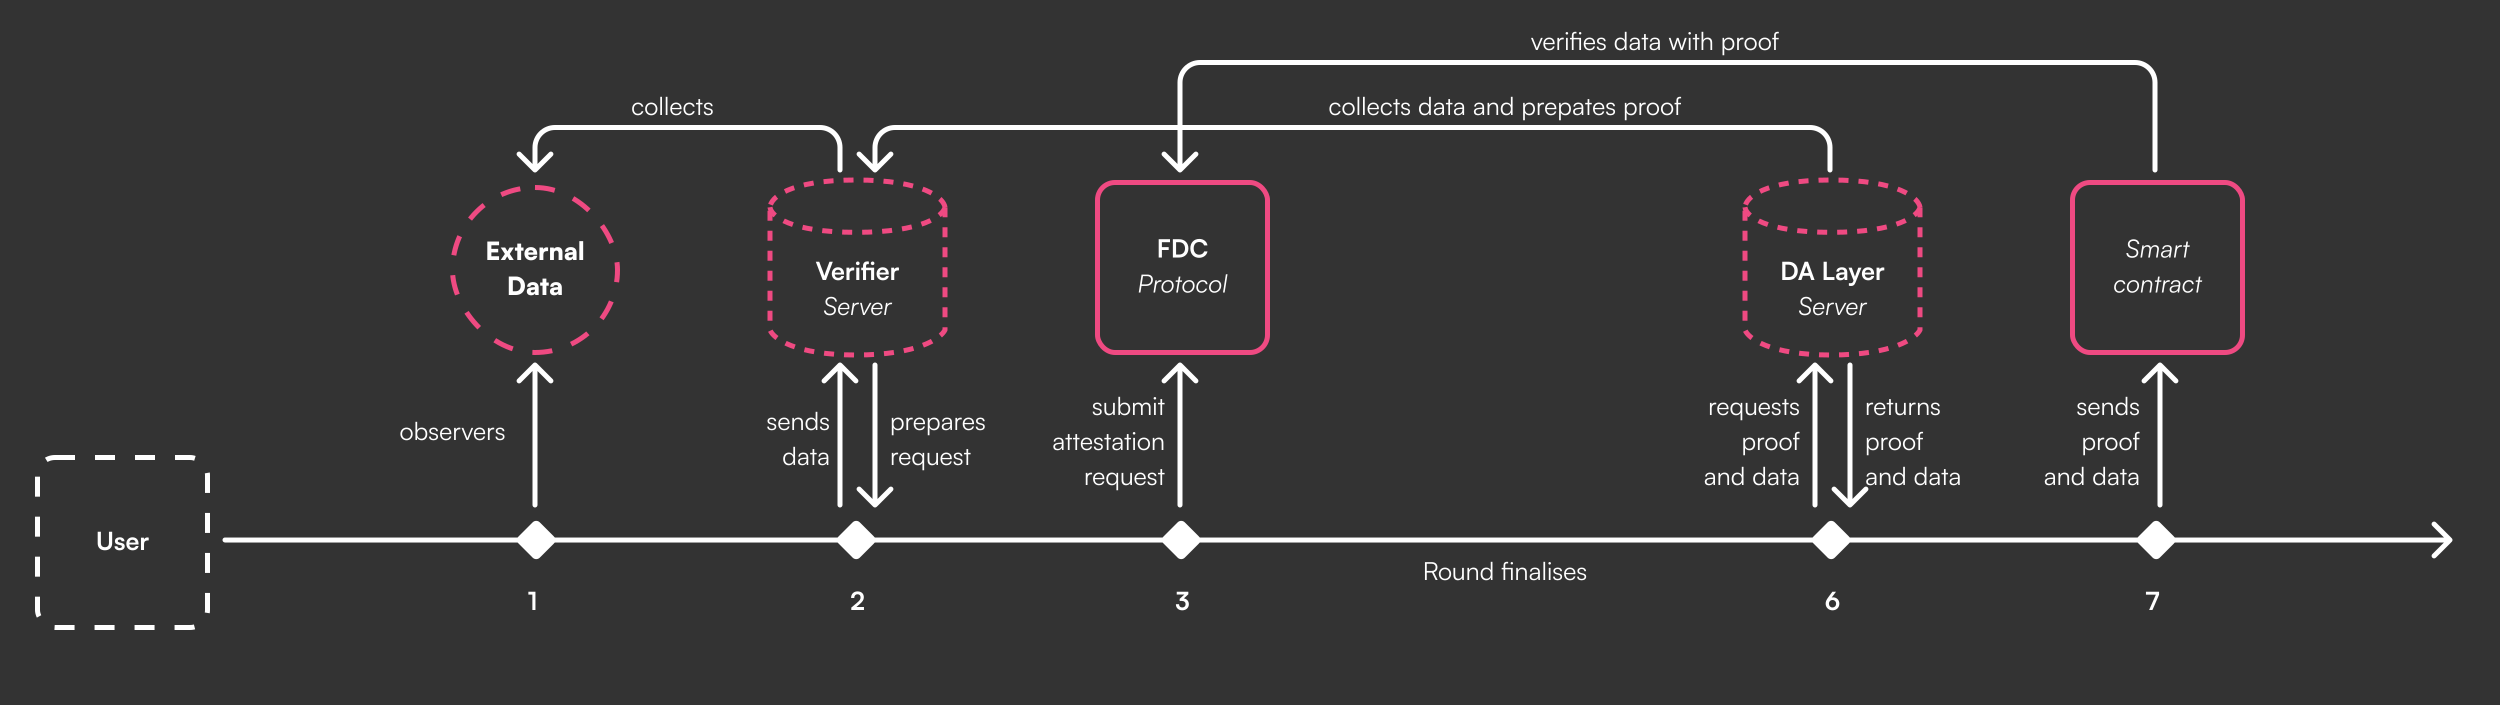 <svg width="500" height="141" viewBox="0 0 500 141" fill="none" xmlns="http://www.w3.org/2000/svg">
<rect x="0" y="0" width="500" height="141" fill="#333333" stroke="none"/>
<path d="M45 107.5C44.724 107.5 44.5 107.724 44.5 108C44.5 108.276 44.724 108.5 45 108.5V107.5ZM490.354 108.354C490.549 108.158 490.549 107.842 490.354 107.646L487.172 104.464C486.976 104.269 486.66 104.269 486.464 104.464C486.269 104.66 486.269 104.976 486.464 105.172L489.293 108L486.464 110.828C486.269 111.024 486.269 111.34 486.464 111.536C486.66 111.731 486.976 111.731 487.172 111.536L490.354 108.354ZM45 108.5H490V107.5H45V108.5Z" fill="white"/>
<path d="M106.5 101C106.5 101.276 106.724 101.5 107 101.5C107.276 101.5 107.5 101.276 107.5 101L106.5 101ZM107.354 72.646C107.158 72.451 106.842 72.451 106.646 72.646L103.464 75.828C103.269 76.024 103.269 76.34 103.464 76.535C103.66 76.731 103.976 76.731 104.172 76.535L107 73.707L109.828 76.535C110.024 76.731 110.34 76.731 110.536 76.535C110.731 76.34 110.731 76.024 110.536 75.828L107.354 72.646ZM107.5 101L107.5 73L106.5 73L106.5 101L107.5 101Z" fill="white"/>
<path d="M167.5 101C167.5 101.276 167.724 101.5 168 101.5C168.276 101.5 168.5 101.276 168.5 101L167.5 101ZM168.354 72.646C168.158 72.451 167.842 72.451 167.646 72.646L164.464 75.828C164.269 76.024 164.269 76.34 164.464 76.535C164.66 76.731 164.976 76.731 165.172 76.535L168 73.707L170.828 76.535C171.024 76.731 171.34 76.731 171.536 76.535C171.731 76.34 171.731 76.024 171.536 75.828L168.354 72.646ZM168.5 101L168.5 73L167.5 73L167.5 101L168.5 101Z" fill="white"/>
<path d="M175.5 73C175.5 72.724 175.276 72.5 175 72.5C174.724 72.5 174.5 72.724 174.5 73L175.5 73ZM174.646 101.354C174.842 101.549 175.158 101.549 175.354 101.354L178.536 98.172C178.731 97.976 178.731 97.66 178.536 97.465C178.34 97.269 178.024 97.269 177.828 97.465L175 100.293L172.172 97.465C171.976 97.269 171.66 97.269 171.464 97.465C171.269 97.66 171.269 97.976 171.464 98.172L174.646 101.354ZM174.5 73L174.5 101L175.5 101L175.5 73L174.5 73Z" fill="white"/>
<path d="M235.5 101C235.5 101.276 235.724 101.5 236 101.5C236.276 101.5 236.5 101.276 236.5 101L235.5 101ZM236.354 72.646C236.158 72.451 235.842 72.451 235.646 72.646L232.464 75.828C232.269 76.024 232.269 76.34 232.464 76.535C232.66 76.731 232.976 76.731 233.172 76.535L236 73.707L238.828 76.535C239.024 76.731 239.34 76.731 239.536 76.535C239.731 76.34 239.731 76.024 239.536 75.828L236.354 72.646ZM236.5 101L236.5 73L235.5 73L235.5 101L236.5 101Z" fill="white"/>
<path d="M362.5 101C362.5 101.276 362.724 101.5 363 101.5C363.276 101.5 363.5 101.276 363.5 101L362.5 101ZM363.354 72.646C363.158 72.451 362.842 72.451 362.646 72.646L359.464 75.828C359.269 76.024 359.269 76.34 359.464 76.535C359.66 76.731 359.976 76.731 360.172 76.535L363 73.707L365.828 76.535C366.024 76.731 366.34 76.731 366.536 76.535C366.731 76.34 366.731 76.024 366.536 75.828L363.354 72.646ZM363.5 101L363.5 73L362.5 73L362.5 101L363.5 101Z" fill="white"/>
<path d="M431.5 101C431.5 101.276 431.724 101.5 432 101.5C432.276 101.5 432.5 101.276 432.5 101L431.5 101ZM432.354 72.646C432.158 72.451 431.842 72.451 431.646 72.646L428.464 75.828C428.269 76.024 428.269 76.34 428.464 76.535C428.66 76.731 428.976 76.731 429.172 76.535L432 73.707L434.828 76.535C435.024 76.731 435.34 76.731 435.536 76.535C435.731 76.34 435.731 76.024 435.536 75.828L432.354 72.646ZM432.5 101L432.5 73L431.5 73L431.5 101L432.5 101Z" fill="white"/>
<path d="M167.5 34C167.5 34.276 167.724 34.5 168 34.5C168.276 34.5 168.5 34.276 168.5 34H167.5ZM106.646 34.354C106.842 34.549 107.158 34.549 107.354 34.354L110.536 31.172C110.731 30.976 110.731 30.66 110.536 30.465C110.34 30.269 110.024 30.269 109.828 30.465L107 33.293L104.172 30.465C103.976 30.269 103.66 30.269 103.464 30.465C103.269 30.66 103.269 30.976 103.464 31.172L106.646 34.354ZM168.5 34V29.5H167.5V34H168.5ZM164 25H111V26H164V25ZM106.5 29.5V34H107.5V29.5H106.5ZM111 25C108.515 25 106.5 27.015 106.5 29.5H107.5C107.5 27.567 109.067 26 111 26V25ZM168.5 29.5C168.5 27.015 166.485 25 164 25V26C165.933 26 167.5 27.567 167.5 29.5H168.5Z" fill="white"/>
<path d="M365.5 34C365.5 34.276 365.724 34.5 366 34.5C366.276 34.5 366.5 34.276 366.5 34H365.5ZM174.646 34.354C174.842 34.549 175.158 34.549 175.354 34.354L178.536 31.172C178.731 30.976 178.731 30.66 178.536 30.465C178.34 30.269 178.024 30.269 177.828 30.465L175 33.293L172.172 30.465C171.976 30.269 171.66 30.269 171.464 30.465C171.269 30.66 171.269 30.976 171.464 31.172L174.646 34.354ZM366.5 34V29.5H365.5V34H366.5ZM362 25H179V26H362V25ZM174.5 29.5V34H175.5V29.5H174.5ZM179 25C176.515 25 174.5 27.015 174.5 29.5H175.5C175.5 27.567 177.067 26 179 26V25ZM366.5 29.5C366.5 27.015 364.485 25 362 25V26C363.933 26 365.5 27.567 365.5 29.5H366.5Z" fill="white"/>
<path d="M430.5 34C430.5 34.276 430.724 34.5 431 34.5C431.276 34.5 431.5 34.276 431.5 34H430.5ZM235.646 34.354C235.842 34.549 236.158 34.549 236.354 34.354L239.536 31.172C239.731 30.976 239.731 30.66 239.536 30.465C239.34 30.269 239.024 30.269 238.828 30.465L236 33.293L233.172 30.465C232.976 30.269 232.66 30.269 232.464 30.465C232.269 30.66 232.269 30.976 232.464 31.172L235.646 34.354ZM431.5 34V16.5H430.5V34H431.5ZM427 12H240V13H427V12ZM235.5 16.5V34H236.5V16.5H235.5ZM240 12C237.515 12 235.5 14.015 235.5 16.5H236.5C236.5 14.567 238.067 13 240 13V12ZM431.5 16.5C431.5 14.015 429.485 12 427 12V13C428.933 13 430.5 14.567 430.5 16.5H431.5Z" fill="white"/>
<path d="M370.5 73C370.5 72.724 370.276 72.5 370 72.5C369.724 72.5 369.5 72.724 369.5 73L370.5 73ZM369.646 101.354C369.842 101.549 370.158 101.549 370.354 101.354L373.536 98.172C373.731 97.976 373.731 97.66 373.536 97.465C373.34 97.269 373.024 97.269 372.828 97.465L370 100.293L367.172 97.465C366.976 97.269 366.66 97.269 366.464 97.465C366.269 97.66 366.269 97.976 366.464 98.172L369.646 101.354ZM369.5 73L369.5 101L370.5 101L370.5 73L369.5 73Z" fill="white"/>
<rect x="7.5" y="91.5" width="34" height="34" rx="3.5" stroke="white" stroke-linejoin="round" stroke-dasharray="4 4"/>
<path d="M19.538 108.665V106.345H20.178V108.625C20.178 109.15 20.463 109.44 20.983 109.44C21.503 109.44 21.793 109.145 21.793 108.625V106.345H22.433V108.665C22.433 109.52 21.873 110.06 20.983 110.06C20.098 110.06 19.538 109.525 19.538 108.665ZM22.906 109.25H23.486C23.491 109.465 23.651 109.6 23.931 109.6C24.216 109.6 24.371 109.485 24.371 109.305C24.371 109.18 24.306 109.09 24.086 109.04L23.641 108.935C23.196 108.835 22.981 108.625 22.981 108.23C22.981 107.745 23.391 107.455 23.961 107.455C24.516 107.455 24.891 107.775 24.896 108.255H24.316C24.311 108.045 24.171 107.91 23.936 107.91C23.696 107.91 23.556 108.02 23.556 108.205C23.556 108.345 23.666 108.435 23.876 108.485L24.321 108.59C24.736 108.685 24.946 108.875 24.946 109.255C24.946 109.755 24.521 110.065 23.911 110.065C23.296 110.065 22.906 109.735 22.906 109.25ZM26.516 110.065C25.781 110.065 25.266 109.53 25.266 108.765C25.266 107.99 25.771 107.455 26.496 107.455C27.236 107.455 27.706 107.95 27.706 108.72V108.905L25.846 108.91C25.891 109.345 26.121 109.565 26.526 109.565C26.861 109.565 27.081 109.435 27.151 109.2H27.716C27.611 109.74 27.161 110.065 26.516 110.065ZM26.501 107.955C26.141 107.955 25.921 108.15 25.861 108.52H27.101C27.101 108.18 26.866 107.955 26.501 107.955ZM29.744 107.52V108.085H29.519C29.079 108.085 28.804 108.32 28.804 108.8V110H28.194V107.535H28.769L28.804 107.895C28.909 107.65 29.144 107.485 29.474 107.485C29.559 107.485 29.644 107.495 29.744 107.52Z" fill="white"/>
<rect x="219.5" y="36.5" width="34" height="34" rx="3.5" stroke="#EF4A82" stroke-linejoin="round"/>
<path d="M233.739 50.005H232.379V51.5H231.739V47.845H233.999V48.435H232.379V49.43H233.739V50.005ZM235.891 51.5H234.576V47.845H235.856C236.936 47.845 237.681 48.59 237.681 49.68C237.681 50.755 236.951 51.5 235.891 51.5ZM235.796 48.435H235.216V50.91H235.831C236.561 50.91 237.006 50.44 237.006 49.68C237.006 48.905 236.551 48.435 235.796 48.435ZM239.822 51.56C238.757 51.56 238.067 50.82 238.067 49.675C238.067 48.54 238.782 47.785 239.852 47.785C240.717 47.785 241.362 48.29 241.487 49.075H240.812C240.687 48.65 240.322 48.4 239.837 48.4C239.162 48.4 238.737 48.89 238.737 49.67C238.737 50.445 239.167 50.945 239.837 50.945C240.332 50.945 240.712 50.685 240.832 50.28H241.497C241.357 51.05 240.687 51.56 239.822 51.56ZM229.248 57.185H228.298L228.088 58.5H227.748L228.313 54.92H229.548C230.158 54.92 230.578 55.325 230.578 55.915C230.578 56.68 230.053 57.185 229.248 57.185ZM229.478 55.23H228.603L228.343 56.875H229.233C229.853 56.875 230.228 56.515 230.228 55.93C230.228 55.51 229.933 55.23 229.478 55.23ZM232.306 56.05L232.261 56.345H232.071C231.646 56.345 231.311 56.645 231.241 57.105L231.016 58.5H230.691L231.071 56.08H231.366L231.331 56.485C231.466 56.21 231.746 56.025 232.071 56.025C232.151 56.025 232.231 56.035 232.306 56.05ZM232.288 57.46C232.288 56.665 232.908 56.015 233.668 56.015C234.303 56.015 234.733 56.465 234.733 57.115C234.733 57.915 234.113 58.56 233.358 58.56C232.723 58.56 232.288 58.115 232.288 57.46ZM232.623 57.445C232.623 57.95 232.918 58.265 233.388 58.265C233.943 58.265 234.398 57.755 234.398 57.13C234.398 56.625 234.103 56.31 233.633 56.31C233.078 56.31 232.623 56.82 232.623 57.445ZM235.576 58.5H235.246L235.586 56.36H235.116L235.161 56.08H235.631L235.751 55.315H236.076L235.956 56.08H236.431L236.386 56.36H235.911L235.576 58.5ZM236.477 57.46C236.477 56.665 237.097 56.015 237.857 56.015C238.492 56.015 238.922 56.465 238.922 57.115C238.922 57.915 238.302 58.56 237.547 58.56C236.912 58.56 236.477 58.115 236.477 57.46ZM236.812 57.445C236.812 57.95 237.107 58.265 237.577 58.265C238.132 58.265 238.587 57.755 238.587 57.13C238.587 56.625 238.292 56.31 237.822 56.31C237.267 56.31 236.812 56.82 236.812 57.445ZM239.26 57.485C239.26 56.655 239.825 56.015 240.555 56.015C241.1 56.015 241.445 56.315 241.505 56.84H241.165C241.13 56.515 240.895 56.315 240.545 56.315C240.01 56.315 239.595 56.82 239.595 57.47C239.595 57.95 239.875 58.265 240.3 58.265C240.655 58.265 240.945 58.065 241.065 57.74H241.405C241.25 58.245 240.82 58.56 240.295 58.56C239.68 58.56 239.26 58.12 239.26 57.485ZM241.804 57.46C241.804 56.665 242.424 56.015 243.184 56.015C243.819 56.015 244.249 56.465 244.249 57.115C244.249 57.915 243.629 58.56 242.874 58.56C242.239 58.56 241.804 58.115 241.804 57.46ZM242.139 57.445C242.139 57.95 242.434 58.265 242.904 58.265C243.459 58.265 243.914 57.755 243.914 57.13C243.914 56.625 243.619 56.31 243.149 56.31C242.594 56.31 242.139 56.82 242.139 57.445ZM244.927 58.5H244.602L245.177 54.855H245.502L244.927 58.5Z" fill="white"/>
<rect x="414.5" y="36.5" width="34" height="34" rx="3.5" stroke="#EF4A82" stroke-linejoin="round"/>
<path d="M425.57 48.875C425.57 48.275 426.04 47.855 426.715 47.855C427.37 47.855 427.82 48.23 427.86 48.815H427.515C427.47 48.405 427.18 48.175 426.705 48.175C426.23 48.175 425.915 48.44 425.915 48.85C425.915 49.155 426.07 49.34 426.43 49.465L426.965 49.65C427.445 49.815 427.665 50.095 427.665 50.53C427.665 51.14 427.165 51.565 426.445 51.565C425.74 51.565 425.33 51.235 425.265 50.61H425.615C425.66 51.015 425.955 51.25 426.455 51.25C426.97 51.25 427.32 50.965 427.32 50.545C427.32 50.245 427.185 50.075 426.845 49.96L426.32 49.775C425.805 49.6 425.57 49.315 425.57 48.875ZM428.413 51.5H428.088L428.468 49.08H428.748L428.733 49.435C428.893 49.175 429.173 49.015 429.503 49.015C429.873 49.015 430.123 49.22 430.183 49.55C430.348 49.22 430.663 49.015 431.038 49.015C431.548 49.015 431.853 49.39 431.773 49.915L431.528 51.5H431.203L431.438 49.985C431.503 49.565 431.323 49.315 430.948 49.315C430.578 49.315 430.273 49.595 430.208 50L429.973 51.5H429.643L429.888 49.975C429.953 49.575 429.763 49.315 429.393 49.315C429.023 49.315 428.718 49.595 428.653 49.995L428.413 51.5ZM432.904 51.56C432.474 51.56 432.194 51.305 432.194 50.915C432.194 50.435 432.564 50.125 433.209 50.07L433.999 50.01L434.009 49.94C434.089 49.525 433.889 49.295 433.459 49.295C433.049 49.295 432.814 49.475 432.759 49.82H432.444C432.519 49.31 432.904 49.015 433.479 49.015C434.094 49.015 434.429 49.37 434.339 49.93L434.094 51.5H433.809L433.839 51.075C433.654 51.375 433.299 51.56 432.904 51.56ZM433.004 51.285C433.499 51.285 433.859 50.94 433.944 50.395L433.964 50.26L433.244 50.32C432.779 50.36 432.524 50.57 432.524 50.9C432.524 51.135 432.709 51.285 433.004 51.285ZM436.403 49.05L436.358 49.345H436.168C435.743 49.345 435.408 49.645 435.338 50.105L435.113 51.5H434.788L435.168 49.08H435.463L435.428 49.485C435.563 49.21 435.843 49.025 436.168 49.025C436.248 49.025 436.328 49.035 436.403 49.05ZM437.105 51.5H436.775L437.115 49.36H436.645L436.69 49.08H437.16L437.28 48.315H437.605L437.485 49.08H437.96L437.915 49.36H437.44L437.105 51.5ZM422.825 57.485C422.825 56.655 423.39 56.015 424.12 56.015C424.665 56.015 425.01 56.315 425.07 56.84H424.73C424.695 56.515 424.46 56.315 424.11 56.315C423.575 56.315 423.16 56.82 423.16 57.47C423.16 57.95 423.44 58.265 423.865 58.265C424.22 58.265 424.51 58.065 424.63 57.74H424.97C424.815 58.245 424.385 58.56 423.86 58.56C423.245 58.56 422.825 58.12 422.825 57.485ZM425.369 57.46C425.369 56.665 425.989 56.015 426.749 56.015C427.384 56.015 427.814 56.465 427.814 57.115C427.814 57.915 427.194 58.56 426.439 58.56C425.804 58.56 425.369 58.115 425.369 57.46ZM425.704 57.445C425.704 57.95 425.999 58.265 426.469 58.265C427.024 58.265 427.479 57.755 427.479 57.13C427.479 56.625 427.184 56.31 426.714 56.31C426.159 56.31 425.704 56.82 425.704 57.445ZM428.477 58.5H428.152L428.532 56.08H428.817L428.792 56.515C429.017 56.18 429.292 56.015 429.662 56.015C430.217 56.015 430.542 56.425 430.447 57.025L430.217 58.5H429.887L430.112 57.095C430.197 56.59 430.002 56.315 429.577 56.315C429.107 56.315 428.767 56.67 428.677 57.24L428.477 58.5ZM431.436 58.5H431.106L431.446 56.36H430.976L431.021 56.08H431.491L431.611 55.315H431.936L431.816 56.08H432.291L432.246 56.36H431.771L431.436 58.5ZM433.976 56.05L433.931 56.345H433.741C433.316 56.345 432.981 56.645 432.911 57.105L432.686 58.5H432.361L432.741 56.08H433.036L433.001 56.485C433.136 56.21 433.416 56.025 433.741 56.025C433.821 56.025 433.901 56.035 433.976 56.05ZM434.633 58.56C434.203 58.56 433.923 58.305 433.923 57.915C433.923 57.435 434.293 57.125 434.938 57.07L435.728 57.01L435.738 56.94C435.818 56.525 435.618 56.295 435.188 56.295C434.778 56.295 434.543 56.475 434.488 56.82H434.173C434.248 56.31 434.633 56.015 435.208 56.015C435.823 56.015 436.158 56.37 436.068 56.93L435.823 58.5H435.538L435.568 58.075C435.383 58.375 435.028 58.56 434.633 58.56ZM434.733 58.285C435.228 58.285 435.588 57.94 435.673 57.395L435.693 57.26L434.973 57.32C434.508 57.36 434.253 57.57 434.253 57.9C434.253 58.135 434.438 58.285 434.733 58.285ZM436.516 57.485C436.516 56.655 437.081 56.015 437.811 56.015C438.356 56.015 438.701 56.315 438.761 56.84H438.421C438.386 56.515 438.151 56.315 437.801 56.315C437.266 56.315 436.851 56.82 436.851 57.47C436.851 57.95 437.131 58.265 437.556 58.265C437.911 58.265 438.201 58.065 438.321 57.74H438.661C438.506 58.245 438.076 58.56 437.551 58.56C436.936 58.56 436.516 58.12 436.516 57.485ZM439.59 58.5H439.26L439.6 56.36H439.13L439.175 56.08H439.645L439.765 55.315H440.09L439.97 56.08H440.445L440.4 56.36H439.925L439.59 58.5Z" fill="white"/>
<rect x="90.5" y="37.5" width="33" height="33" rx="16.5" stroke="#EF4A82" stroke-linejoin="round" stroke-dasharray="4 4"/>
<path d="M99.813 52H97.463V48.3H99.813V49.05H98.273V49.775H99.638V50.485H98.273V51.25H99.813V52ZM101.016 52H100.141L100.981 50.79L100.141 49.5H101.031L101.491 50.26L101.921 49.5H102.781L101.956 50.775L102.751 52H101.866L101.436 51.28L101.016 52ZM104.228 52H103.458V50.14H102.983V49.5H103.458V48.725H104.228V49.5H104.703V50.14H104.228V52ZM106.184 52.065C105.429 52.065 104.889 51.515 104.889 50.745C104.889 49.965 105.414 49.42 106.169 49.42C106.954 49.42 107.444 49.935 107.444 50.75V50.945L105.629 50.955C105.674 51.285 105.859 51.44 106.199 51.44C106.489 51.44 106.694 51.335 106.749 51.155H107.454C107.364 51.71 106.869 52.065 106.184 52.065ZM106.174 50.045C105.869 50.045 105.699 50.18 105.639 50.48H106.679C106.679 50.215 106.484 50.045 106.174 50.045ZM109.62 49.5V50.225H109.375C108.935 50.225 108.67 50.42 108.67 50.915V52H107.9V49.505H108.625L108.665 49.875C108.77 49.63 108.99 49.465 109.325 49.465C109.415 49.465 109.515 49.475 109.62 49.5ZM110.78 52H110.01V49.5H110.735L110.785 49.76C110.94 49.545 111.225 49.42 111.55 49.42C112.145 49.42 112.49 49.8 112.49 50.455V52H111.72V50.64C111.72 50.325 111.545 50.12 111.28 50.12C110.975 50.12 110.78 50.32 110.78 50.63V52ZM113.797 52.065C113.267 52.065 112.937 51.755 112.937 51.265C112.937 50.805 113.262 50.52 113.862 50.475L114.562 50.42V50.38C114.562 50.135 114.412 50.005 114.137 50.005C113.812 50.005 113.637 50.13 113.637 50.355H112.997C112.997 49.79 113.462 49.42 114.177 49.42C114.902 49.42 115.312 49.825 115.312 50.54V52H114.632L114.582 51.67C114.502 51.9 114.172 52.065 113.797 52.065ZM114.067 51.495C114.362 51.495 114.567 51.35 114.567 51.065V50.93L114.177 50.965C113.842 50.995 113.722 51.07 113.722 51.23C113.722 51.41 113.832 51.495 114.067 51.495ZM116.634 52H115.864V48.23H116.634V52ZM103.208 59H101.758V55.3H103.158C104.243 55.3 104.998 56.06 104.998 57.16C104.998 58.24 104.263 59 103.208 59ZM103.078 56.05H102.568V58.25H103.128C103.768 58.25 104.143 57.845 104.143 57.16C104.143 56.46 103.748 56.05 103.078 56.05ZM106.221 59.065C105.691 59.065 105.361 58.755 105.361 58.265C105.361 57.805 105.686 57.52 106.286 57.475L106.986 57.42V57.38C106.986 57.135 106.836 57.005 106.561 57.005C106.236 57.005 106.061 57.13 106.061 57.355H105.421C105.421 56.79 105.886 56.42 106.601 56.42C107.326 56.42 107.736 56.825 107.736 57.54V59H107.056L107.006 58.67C106.926 58.9 106.596 59.065 106.221 59.065ZM106.491 58.495C106.786 58.495 106.991 58.35 106.991 58.065V57.93L106.601 57.965C106.266 57.995 106.146 58.07 106.146 58.23C106.146 58.41 106.256 58.495 106.491 58.495ZM109.274 59H108.504V57.14H108.029V56.5H108.504V55.725H109.274V56.5H109.749V57.14H109.274V59ZM110.85 59.065C110.32 59.065 109.99 58.755 109.99 58.265C109.99 57.805 110.315 57.52 110.915 57.475L111.615 57.42V57.38C111.615 57.135 111.465 57.005 111.19 57.005C110.865 57.005 110.69 57.13 110.69 57.355H110.05C110.05 56.79 110.515 56.42 111.23 56.42C111.955 56.42 112.365 56.825 112.365 57.54V59H111.685L111.635 58.67C111.555 58.9 111.225 59.065 110.85 59.065ZM111.12 58.495C111.415 58.495 111.62 58.35 111.62 58.065V57.93L111.23 57.965C110.895 57.995 110.775 58.07 110.775 58.23C110.775 58.41 110.885 58.495 111.12 58.495Z" fill="white"/>
<path d="M164.541 56L163.161 52.345H163.841L164.641 54.45C164.721 54.67 164.791 54.885 164.871 55.18C164.961 54.86 165.036 54.635 165.106 54.45L165.896 52.345H166.561L165.201 56H164.541ZM167.612 56.065C166.877 56.065 166.362 55.53 166.362 54.765C166.362 53.99 166.867 53.455 167.592 53.455C168.332 53.455 168.802 53.95 168.802 54.72V54.905L166.942 54.91C166.987 55.345 167.217 55.565 167.622 55.565C167.957 55.565 168.177 55.435 168.247 55.2H168.812C168.707 55.74 168.257 56.065 167.612 56.065ZM167.597 53.955C167.237 53.955 167.017 54.15 166.957 54.52H168.197C168.197 54.18 167.962 53.955 167.597 53.955ZM170.841 53.52V54.085H170.616C170.176 54.085 169.901 54.32 169.901 54.8V56H169.291V53.535H169.866L169.901 53.895C170.006 53.65 170.241 53.485 170.571 53.485C170.656 53.485 170.741 53.495 170.841 53.52ZM171.558 53.035C171.348 53.035 171.183 52.87 171.183 52.665C171.183 52.46 171.348 52.3 171.558 52.3C171.758 52.3 171.923 52.46 171.923 52.665C171.923 52.87 171.758 53.035 171.558 53.035ZM171.253 56V53.53H171.863V56H171.253ZM174.219 56V54.04H173.209V56H172.604V54.04H172.249V53.53H172.604V53.23C172.604 52.56 172.954 52.28 173.454 52.28C173.549 52.28 173.664 52.285 173.769 52.305V52.825H173.554C173.279 52.825 173.209 52.985 173.209 53.23V53.53H174.829V56H174.219ZM174.524 53.025C174.319 53.025 174.159 52.865 174.159 52.66C174.159 52.46 174.319 52.3 174.524 52.3C174.724 52.3 174.884 52.46 174.884 52.66C174.884 52.865 174.724 53.025 174.524 53.025ZM176.563 56.065C175.828 56.065 175.313 55.53 175.313 54.765C175.313 53.99 175.818 53.455 176.543 53.455C177.283 53.455 177.753 53.95 177.753 54.72V54.905L175.893 54.91C175.938 55.345 176.168 55.565 176.573 55.565C176.908 55.565 177.128 55.435 177.198 55.2H177.763C177.658 55.74 177.208 56.065 176.563 56.065ZM176.548 53.955C176.188 53.955 175.968 54.15 175.908 54.52H177.148C177.148 54.18 176.913 53.955 176.548 53.955ZM179.791 53.52V54.085H179.566C179.126 54.085 178.851 54.32 178.851 54.8V56H178.241V53.535H178.816L178.851 53.895C178.956 53.65 179.191 53.485 179.521 53.485C179.606 53.485 179.691 53.495 179.791 53.52ZM165.089 60.375C165.089 59.775 165.559 59.355 166.234 59.355C166.889 59.355 167.339 59.73 167.379 60.315H167.034C166.989 59.905 166.699 59.675 166.224 59.675C165.749 59.675 165.434 59.94 165.434 60.35C165.434 60.655 165.589 60.84 165.949 60.965L166.484 61.15C166.964 61.315 167.184 61.595 167.184 62.03C167.184 62.64 166.684 63.065 165.964 63.065C165.259 63.065 164.849 62.735 164.784 62.11H165.134C165.179 62.515 165.474 62.75 165.974 62.75C166.489 62.75 166.839 62.465 166.839 62.045C166.839 61.745 166.704 61.575 166.364 61.46L165.839 61.275C165.324 61.1 165.089 60.815 165.089 60.375ZM168.643 63.06C168.028 63.06 167.608 62.62 167.608 61.985C167.608 61.155 168.172 60.515 168.903 60.515C169.568 60.515 169.962 61.01 169.858 61.665L169.833 61.83H167.938C167.933 61.875 167.933 61.92 167.933 61.97C167.933 62.46 168.213 62.775 168.648 62.775C169.003 62.775 169.308 62.59 169.428 62.28H169.758C169.598 62.765 169.158 63.06 168.643 63.06ZM168.893 60.8C168.463 60.8 168.108 61.125 167.983 61.59H169.538C169.613 61.115 169.343 60.8 168.893 60.8ZM171.806 60.55L171.761 60.845H171.571C171.146 60.845 170.811 61.145 170.741 61.605L170.516 63H170.191L170.571 60.58H170.866L170.831 60.985C170.966 60.71 171.246 60.525 171.571 60.525C171.651 60.525 171.731 60.535 171.806 60.55ZM172.608 63L172.018 60.58H172.348L172.723 62.165C172.753 62.315 172.783 62.45 172.813 62.655C172.888 62.5 172.958 62.355 173.063 62.165L173.943 60.58H174.303L172.933 63H172.608ZM175.273 63.06C174.658 63.06 174.238 62.62 174.238 61.985C174.238 61.155 174.803 60.515 175.533 60.515C176.198 60.515 176.593 61.01 176.488 61.665L176.463 61.83H174.568C174.563 61.875 174.563 61.92 174.563 61.97C174.563 62.46 174.843 62.775 175.278 62.775C175.633 62.775 175.938 62.59 176.058 62.28H176.388C176.228 62.765 175.788 63.06 175.273 63.06ZM175.523 60.8C175.093 60.8 174.738 61.125 174.613 61.59H176.168C176.243 61.115 175.973 60.8 175.523 60.8ZM178.436 60.55L178.391 60.845H178.201C177.776 60.845 177.441 61.145 177.371 61.605L177.146 63H176.821L177.201 60.58H177.496L177.461 60.985C177.596 60.71 177.876 60.525 178.201 60.525C178.281 60.525 178.361 60.535 178.436 60.55Z" fill="white"/>
<path d="M80.077 86.79C80.077 86.05 80.597 85.515 81.307 85.515C82.017 85.515 82.537 86.05 82.537 86.79C82.537 87.525 82.017 88.06 81.307 88.06C80.597 88.06 80.077 87.525 80.077 86.79ZM80.427 86.785C80.427 87.355 80.787 87.75 81.307 87.75C81.822 87.75 82.187 87.355 82.187 86.785C82.187 86.225 81.822 85.825 81.307 85.825C80.787 85.825 80.427 86.225 80.427 86.785ZM83.389 88H83.089V84.355H83.434V86.05C83.604 85.695 83.934 85.515 84.344 85.515C85.049 85.515 85.459 86.065 85.459 86.795C85.459 87.52 85.039 88.06 84.334 88.06C83.929 88.06 83.594 87.88 83.424 87.505L83.389 88ZM83.439 86.785C83.439 87.345 83.749 87.745 84.279 87.745C84.804 87.745 85.109 87.345 85.109 86.785C85.109 86.23 84.804 85.825 84.279 85.825C83.749 85.825 83.439 86.23 83.439 86.785ZM85.804 87.32H86.134C86.134 87.6 86.344 87.775 86.684 87.775C87.059 87.775 87.279 87.615 87.279 87.355C87.279 87.155 87.179 87.04 86.894 86.97L86.479 86.865C86.059 86.76 85.854 86.54 85.854 86.21C85.854 85.785 86.209 85.515 86.729 85.515C87.239 85.515 87.569 85.795 87.584 86.245H87.249C87.239 85.965 87.044 85.8 86.719 85.8C86.379 85.8 86.189 85.945 86.189 86.205C86.189 86.39 86.319 86.52 86.584 86.585L86.999 86.69C87.419 86.795 87.609 86.99 87.609 87.34C87.609 87.775 87.239 88.06 86.689 88.06C86.144 88.06 85.804 87.77 85.804 87.32ZM89.192 88.06C88.482 88.06 88.007 87.55 88.007 86.79C88.007 86.035 88.477 85.515 89.167 85.515C89.822 85.515 90.267 85.98 90.267 86.665V86.835H88.342C88.367 87.425 88.677 87.765 89.197 87.765C89.592 87.765 89.847 87.595 89.937 87.275H90.267C90.137 87.785 89.762 88.06 89.192 88.06ZM89.167 85.81C88.712 85.81 88.412 86.11 88.352 86.585H89.922C89.922 86.12 89.622 85.81 89.167 85.81ZM92.084 85.55V85.86H91.894C91.448 85.86 91.163 86.16 91.163 86.62V88H90.819V85.58H91.144L91.168 85.955C91.263 85.695 91.519 85.525 91.859 85.525C91.933 85.525 91.999 85.53 92.084 85.55ZM93.29 88L92.3 85.58H92.67L93.295 87.14C93.36 87.315 93.425 87.48 93.47 87.64C93.515 87.475 93.58 87.315 93.65 87.14L94.285 85.58H94.64L93.635 88H93.29ZM95.955 88.06C95.245 88.06 94.77 87.55 94.77 86.79C94.77 86.035 95.24 85.515 95.93 85.515C96.585 85.515 97.03 85.98 97.03 86.665V86.835H95.105C95.13 87.425 95.44 87.765 95.96 87.765C96.355 87.765 96.61 87.595 96.7 87.275H97.03C96.9 87.785 96.525 88.06 95.955 88.06ZM95.93 85.81C95.475 85.81 95.175 86.11 95.115 86.585H96.685C96.685 86.12 96.385 85.81 95.93 85.81ZM98.846 85.55V85.86H98.656C98.211 85.86 97.926 86.16 97.926 86.62V88H97.581V85.58H97.906L97.931 85.955C98.026 85.695 98.281 85.525 98.621 85.525C98.696 85.525 98.761 85.53 98.846 85.55ZM99.1 87.32H99.43C99.43 87.6 99.64 87.775 99.98 87.775C100.355 87.775 100.575 87.615 100.575 87.355C100.575 87.155 100.475 87.04 100.19 86.97L99.775 86.865C99.355 86.76 99.15 86.54 99.15 86.21C99.15 85.785 99.505 85.515 100.025 85.515C100.535 85.515 100.865 85.795 100.88 86.245H100.545C100.535 85.965 100.34 85.8 100.015 85.8C99.675 85.8 99.485 85.945 99.485 86.205C99.485 86.39 99.615 86.52 99.88 86.585L100.295 86.69C100.715 86.795 100.905 86.99 100.905 87.34C100.905 87.775 100.535 88.06 99.985 88.06C99.44 88.06 99.1 87.77 99.1 87.32Z" fill="white"/>
<path d="M153.45 85.32H153.78C153.78 85.6 153.99 85.775 154.33 85.775C154.705 85.775 154.925 85.615 154.925 85.355C154.925 85.155 154.825 85.04 154.54 84.97L154.125 84.865C153.705 84.76 153.5 84.54 153.5 84.21C153.5 83.785 153.855 83.515 154.375 83.515C154.885 83.515 155.215 83.795 155.23 84.245H154.895C154.885 83.965 154.69 83.8 154.365 83.8C154.025 83.8 153.835 83.945 153.835 84.205C153.835 84.39 153.965 84.52 154.23 84.585L154.645 84.69C155.065 84.795 155.255 84.99 155.255 85.34C155.255 85.775 154.885 86.06 154.335 86.06C153.79 86.06 153.45 85.77 153.45 85.32ZM156.838 86.06C156.128 86.06 155.653 85.55 155.653 84.79C155.653 84.035 156.123 83.515 156.813 83.515C157.468 83.515 157.913 83.98 157.913 84.665V84.835H155.988C156.013 85.425 156.323 85.765 156.843 85.765C157.238 85.765 157.493 85.595 157.583 85.275H157.913C157.783 85.785 157.408 86.06 156.838 86.06ZM156.813 83.81C156.358 83.81 156.058 84.11 155.998 84.585H157.568C157.568 84.12 157.268 83.81 156.813 83.81ZM158.809 86H158.464V83.58H158.764L158.814 84C158.974 83.69 159.294 83.515 159.644 83.515C160.309 83.515 160.584 83.91 160.584 84.52V86H160.239V84.595C160.239 84.03 159.984 83.83 159.584 83.83C159.089 83.83 158.809 84.19 158.809 84.735V86ZM162.222 86.06C161.517 86.06 161.102 85.52 161.102 84.795C161.102 84.065 161.517 83.515 162.237 83.515C162.637 83.515 162.957 83.69 163.127 84.04V82.355H163.472V86H163.172L163.137 85.505C162.967 85.88 162.627 86.06 162.222 86.06ZM162.282 85.745C162.812 85.745 163.122 85.345 163.122 84.785C163.122 84.23 162.812 83.825 162.282 83.825C161.757 83.825 161.452 84.23 161.452 84.785C161.452 85.345 161.757 85.745 162.282 85.745ZM163.987 85.32H164.317C164.317 85.6 164.527 85.775 164.867 85.775C165.242 85.775 165.462 85.615 165.462 85.355C165.462 85.155 165.362 85.04 165.077 84.97L164.662 84.865C164.242 84.76 164.037 84.54 164.037 84.21C164.037 83.785 164.392 83.515 164.912 83.515C165.422 83.515 165.752 83.795 165.767 84.245H165.432C165.422 83.965 165.227 83.8 164.902 83.8C164.562 83.8 164.372 83.945 164.372 84.205C164.372 84.39 164.502 84.52 164.767 84.585L165.182 84.69C165.602 84.795 165.792 84.99 165.792 85.34C165.792 85.775 165.422 86.06 164.872 86.06C164.327 86.06 163.987 85.77 163.987 85.32ZM157.759 93.06C157.054 93.06 156.639 92.52 156.639 91.795C156.639 91.065 157.054 90.515 157.774 90.515C158.174 90.515 158.494 90.69 158.664 91.04V89.355H159.009V93H158.709L158.674 92.505C158.504 92.88 158.164 93.06 157.759 93.06ZM157.819 92.745C158.349 92.745 158.659 92.345 158.659 91.785C158.659 91.23 158.349 90.825 157.819 90.825C157.294 90.825 156.989 91.23 156.989 91.785C156.989 92.345 157.294 92.745 157.819 92.745ZM160.424 93.06C159.909 93.06 159.604 92.77 159.604 92.345C159.604 91.9 159.944 91.62 160.509 91.575L161.309 91.51V91.43C161.309 90.955 161.024 90.805 160.669 90.805C160.249 90.805 159.999 90.995 159.999 91.32H159.684C159.684 90.83 160.084 90.515 160.679 90.515C161.239 90.515 161.649 90.795 161.649 91.435V93H161.359L161.314 92.575C161.164 92.88 160.834 93.06 160.424 93.06ZM160.504 92.78C161.014 92.78 161.309 92.425 161.309 91.9V91.77L160.594 91.825C160.139 91.865 159.954 92.065 159.954 92.335C159.954 92.63 160.174 92.78 160.504 92.78ZM162.853 93H162.513V90.87H162.028V90.58H162.513V89.815H162.853V90.58H163.338V90.87H162.853V93ZM164.443 93.06C163.928 93.06 163.623 92.77 163.623 92.345C163.623 91.9 163.963 91.62 164.528 91.575L165.328 91.51V91.43C165.328 90.955 165.043 90.805 164.688 90.805C164.268 90.805 164.018 90.995 164.018 91.32H163.703C163.703 90.83 164.103 90.515 164.698 90.515C165.258 90.515 165.668 90.795 165.668 91.435V93H165.378L165.333 92.575C165.183 92.88 164.853 93.06 164.443 93.06ZM164.523 92.78C165.033 92.78 165.328 92.425 165.328 91.9V91.77L164.613 91.825C164.158 91.865 163.973 92.065 163.973 92.335C163.973 92.63 164.193 92.78 164.523 92.78Z" fill="white"/>
<path d="M178.36 87.055V83.58H178.66L178.695 84.07C178.865 83.695 179.205 83.515 179.61 83.515C180.31 83.515 180.73 84.05 180.73 84.78C180.73 85.51 180.325 86.06 179.61 86.06C179.2 86.06 178.875 85.885 178.705 85.535V87.055H178.36ZM178.71 84.79C178.71 85.345 179.02 85.75 179.55 85.75C180.075 85.75 180.38 85.345 180.38 84.79C180.38 84.23 180.075 83.83 179.55 83.83C179.02 83.83 178.71 84.23 178.71 84.79ZM182.545 83.55V83.86H182.355C181.91 83.86 181.625 84.16 181.625 84.62V86H181.28V83.58H181.605L181.63 83.955C181.725 83.695 181.98 83.525 182.32 83.525C182.395 83.525 182.46 83.53 182.545 83.55ZM183.926 86.06C183.216 86.06 182.741 85.55 182.741 84.79C182.741 84.035 183.211 83.515 183.901 83.515C184.556 83.515 185.001 83.98 185.001 84.665V84.835H183.076C183.101 85.425 183.411 85.765 183.931 85.765C184.326 85.765 184.581 85.595 184.671 85.275H185.001C184.871 85.785 184.496 86.06 183.926 86.06ZM183.901 83.81C183.446 83.81 183.146 84.11 183.086 84.585H184.656C184.656 84.12 184.356 83.81 183.901 83.81ZM185.552 87.055V83.58H185.852L185.887 84.07C186.057 83.695 186.397 83.515 186.802 83.515C187.502 83.515 187.922 84.05 187.922 84.78C187.922 85.51 187.517 86.06 186.802 86.06C186.392 86.06 186.067 85.885 185.897 85.535V87.055H185.552ZM185.902 84.79C185.902 85.345 186.212 85.75 186.742 85.75C187.267 85.75 187.572 85.345 187.572 84.79C187.572 84.23 187.267 83.83 186.742 83.83C186.212 83.83 185.902 84.23 185.902 84.79ZM189.167 86.06C188.652 86.06 188.347 85.77 188.347 85.345C188.347 84.9 188.687 84.62 189.252 84.575L190.052 84.51V84.43C190.052 83.955 189.767 83.805 189.412 83.805C188.992 83.805 188.742 83.995 188.742 84.32H188.427C188.427 83.83 188.827 83.515 189.422 83.515C189.982 83.515 190.392 83.795 190.392 84.435V86H190.102L190.057 85.575C189.907 85.88 189.577 86.06 189.167 86.06ZM189.247 85.78C189.757 85.78 190.052 85.425 190.052 84.9V84.77L189.337 84.825C188.882 84.865 188.697 85.065 188.697 85.335C188.697 85.63 188.917 85.78 189.247 85.78ZM192.35 83.55V83.86H192.16C191.715 83.86 191.43 84.16 191.43 84.62V86H191.085V83.58H191.41L191.435 83.955C191.53 83.695 191.785 83.525 192.125 83.525C192.2 83.525 192.265 83.53 192.35 83.55ZM193.73 86.06C193.02 86.06 192.545 85.55 192.545 84.79C192.545 84.035 193.015 83.515 193.705 83.515C194.36 83.515 194.805 83.98 194.805 84.665V84.835H192.88C192.905 85.425 193.215 85.765 193.735 85.765C194.13 85.765 194.385 85.595 194.475 85.275H194.805C194.675 85.785 194.3 86.06 193.73 86.06ZM193.705 83.81C193.25 83.81 192.95 84.11 192.89 84.585H194.46C194.46 84.12 194.16 83.81 193.705 83.81ZM195.152 85.32H195.482C195.482 85.6 195.692 85.775 196.032 85.775C196.407 85.775 196.627 85.615 196.627 85.355C196.627 85.155 196.527 85.04 196.242 84.97L195.827 84.865C195.407 84.76 195.202 84.54 195.202 84.21C195.202 83.785 195.557 83.515 196.077 83.515C196.587 83.515 196.917 83.795 196.932 84.245H196.597C196.587 83.965 196.392 83.8 196.067 83.8C195.727 83.8 195.537 83.945 195.537 84.205C195.537 84.39 195.667 84.52 195.932 84.585L196.347 84.69C196.767 84.795 196.957 84.99 196.957 85.34C196.957 85.775 196.587 86.06 196.037 86.06C195.492 86.06 195.152 85.77 195.152 85.32ZM179.625 90.55V90.86H179.435C178.99 90.86 178.705 91.16 178.705 91.62V93H178.36V90.58H178.685L178.71 90.955C178.805 90.695 179.06 90.525 179.4 90.525C179.475 90.525 179.54 90.53 179.625 90.55ZM181.006 93.06C180.296 93.06 179.821 92.55 179.821 91.79C179.821 91.035 180.291 90.515 180.981 90.515C181.636 90.515 182.081 90.98 182.081 91.665V91.835H180.156C180.181 92.425 180.491 92.765 181.011 92.765C181.406 92.765 181.661 92.595 181.751 92.275H182.081C181.951 92.785 181.576 93.06 181.006 93.06ZM180.981 90.81C180.526 90.81 180.226 91.11 180.166 91.585H181.736C181.736 91.12 181.436 90.81 180.981 90.81ZM182.462 91.78C182.462 91.05 182.882 90.515 183.582 90.515C183.987 90.515 184.322 90.695 184.497 91.07L184.532 90.58H184.832V94.055H184.487V92.535C184.317 92.885 183.992 93.06 183.582 93.06C182.867 93.06 182.462 92.51 182.462 91.78ZM182.812 91.79C182.812 92.345 183.117 92.75 183.642 92.75C184.172 92.75 184.482 92.345 184.482 91.79C184.482 91.23 184.172 90.83 183.642 90.83C183.117 90.83 182.812 91.23 182.812 91.79ZM187.252 90.58H187.597V93H187.297L187.252 92.59C187.117 92.87 186.782 93.06 186.402 93.06C185.832 93.06 185.522 92.67 185.522 92.08V90.575H185.872V91.97C185.872 92.545 186.127 92.75 186.512 92.75C186.977 92.75 187.252 92.44 187.252 91.865V90.58ZM189.282 93.06C188.572 93.06 188.097 92.55 188.097 91.79C188.097 91.035 188.567 90.515 189.257 90.515C189.912 90.515 190.357 90.98 190.357 91.665V91.835H188.432C188.457 92.425 188.767 92.765 189.287 92.765C189.682 92.765 189.937 92.595 190.027 92.275H190.357C190.227 92.785 189.852 93.06 189.282 93.06ZM189.257 90.81C188.802 90.81 188.502 91.11 188.442 91.585H190.012C190.012 91.12 189.712 90.81 189.257 90.81ZM190.704 92.32H191.034C191.034 92.6 191.244 92.775 191.584 92.775C191.959 92.775 192.179 92.615 192.179 92.355C192.179 92.155 192.079 92.04 191.794 91.97L191.379 91.865C190.959 91.76 190.754 91.54 190.754 91.21C190.754 90.785 191.109 90.515 191.629 90.515C192.139 90.515 192.469 90.795 192.484 91.245H192.149C192.139 90.965 191.944 90.8 191.619 90.8C191.279 90.8 191.089 90.945 191.089 91.205C191.089 91.39 191.219 91.52 191.484 91.585L191.899 91.69C192.319 91.795 192.509 91.99 192.509 92.34C192.509 92.775 192.139 93.06 191.589 93.06C191.044 93.06 190.704 92.77 190.704 92.32ZM193.632 93H193.292V90.87H192.807V90.58H193.292V89.815H193.632V90.58H194.117V90.87H193.632V93Z" fill="white"/>
<path d="M218.541 82.32H218.871C218.871 82.6 219.081 82.775 219.421 82.775C219.796 82.775 220.016 82.615 220.016 82.355C220.016 82.155 219.916 82.04 219.631 81.97L219.216 81.865C218.796 81.76 218.591 81.54 218.591 81.21C218.591 80.785 218.946 80.515 219.466 80.515C219.976 80.515 220.306 80.795 220.321 81.245H219.986C219.976 80.965 219.781 80.8 219.456 80.8C219.116 80.8 218.926 80.945 218.926 81.205C218.926 81.39 219.056 81.52 219.321 81.585L219.736 81.69C220.156 81.795 220.346 81.99 220.346 82.34C220.346 82.775 219.976 83.06 219.426 83.06C218.881 83.06 218.541 82.77 218.541 82.32ZM222.614 80.58H222.959V83H222.659L222.614 82.59C222.479 82.87 222.144 83.06 221.764 83.06C221.194 83.06 220.884 82.67 220.884 82.08V80.575H221.234V81.97C221.234 82.545 221.489 82.75 221.874 82.75C222.339 82.75 222.614 82.44 222.614 81.865V80.58ZM223.977 83H223.677V79.355H224.022V81.05C224.192 80.695 224.522 80.515 224.932 80.515C225.637 80.515 226.047 81.065 226.047 81.795C226.047 82.52 225.627 83.06 224.922 83.06C224.517 83.06 224.182 82.88 224.012 82.505L223.977 83ZM224.027 81.785C224.027 82.345 224.337 82.745 224.867 82.745C225.392 82.745 225.697 82.345 225.697 81.785C225.697 81.23 225.392 80.825 224.867 80.825C224.337 80.825 224.027 81.23 224.027 81.785ZM226.942 83H226.597V80.58H226.897L226.937 80.925C227.057 80.67 227.327 80.515 227.667 80.515C228.047 80.515 228.332 80.715 228.447 81.03C228.557 80.715 228.852 80.515 229.242 80.515C229.767 80.515 230.112 80.855 230.112 81.415V83H229.777V81.485C229.777 81.07 229.547 80.825 229.177 80.825C228.772 80.825 228.532 81.13 228.532 81.505V83H228.192V81.48C228.192 81.07 227.957 80.83 227.592 80.83C227.187 80.83 226.942 81.13 226.942 81.5V83ZM230.976 79.915C230.836 79.915 230.721 79.8 230.721 79.66C230.721 79.52 230.836 79.4 230.976 79.4C231.116 79.4 231.236 79.52 231.236 79.66C231.236 79.8 231.116 79.915 230.976 79.915ZM230.806 83V80.58H231.151V83H230.806ZM232.426 83H232.086V80.87H231.601V80.58H232.086V79.815H232.426V80.58H232.911V80.87H232.426V83ZM211.482 90.06C210.967 90.06 210.662 89.77 210.662 89.345C210.662 88.9 211.002 88.62 211.567 88.575L212.367 88.51V88.43C212.367 87.955 212.082 87.805 211.727 87.805C211.307 87.805 211.057 87.995 211.057 88.32H210.742C210.742 87.83 211.142 87.515 211.737 87.515C212.297 87.515 212.707 87.795 212.707 88.435V90H212.417L212.372 89.575C212.222 89.88 211.892 90.06 211.482 90.06ZM211.562 89.78C212.072 89.78 212.367 89.425 212.367 88.9V88.77L211.652 88.825C211.197 88.865 211.012 89.065 211.012 89.335C211.012 89.63 211.232 89.78 211.562 89.78ZM213.91 90H213.57V87.87H213.085V87.58H213.57V86.815H213.91V87.58H214.395V87.87H213.91V90ZM215.419 90H215.079V87.87H214.594V87.58H215.079V86.815H215.419V87.58H215.904V87.87H215.419V90ZM217.344 90.06C216.634 90.06 216.159 89.55 216.159 88.79C216.159 88.035 216.629 87.515 217.319 87.515C217.974 87.515 218.419 87.98 218.419 88.665V88.835H216.494C216.519 89.425 216.829 89.765 217.349 89.765C217.744 89.765 217.999 89.595 218.089 89.275H218.419C218.289 89.785 217.914 90.06 217.344 90.06ZM217.319 87.81C216.864 87.81 216.564 88.11 216.504 88.585H218.074C218.074 88.12 217.774 87.81 217.319 87.81ZM218.765 89.32H219.095C219.095 89.6 219.305 89.775 219.645 89.775C220.02 89.775 220.24 89.615 220.24 89.355C220.24 89.155 220.14 89.04 219.855 88.97L219.44 88.865C219.02 88.76 218.815 88.54 218.815 88.21C218.815 87.785 219.17 87.515 219.69 87.515C220.2 87.515 220.53 87.795 220.545 88.245H220.21C220.2 87.965 220.005 87.8 219.68 87.8C219.34 87.8 219.15 87.945 219.15 88.205C219.15 88.39 219.28 88.52 219.545 88.585L219.96 88.69C220.38 88.795 220.57 88.99 220.57 89.34C220.57 89.775 220.2 90.06 219.65 90.06C219.105 90.06 218.765 89.77 218.765 89.32ZM221.693 90H221.353V87.87H220.868V87.58H221.353V86.815H221.693V87.58H222.178V87.87H221.693V90ZM223.284 90.06C222.769 90.06 222.464 89.77 222.464 89.345C222.464 88.9 222.804 88.62 223.369 88.575L224.169 88.51V88.43C224.169 87.955 223.884 87.805 223.529 87.805C223.109 87.805 222.859 87.995 222.859 88.32H222.544C222.544 87.83 222.944 87.515 223.539 87.515C224.099 87.515 224.509 87.795 224.509 88.435V90H224.219L224.174 89.575C224.024 89.88 223.694 90.06 223.284 90.06ZM223.364 89.78C223.874 89.78 224.169 89.425 224.169 88.9V88.77L223.454 88.825C222.999 88.865 222.814 89.065 222.814 89.335C222.814 89.63 223.034 89.78 223.364 89.78ZM225.712 90H225.372V87.87H224.887V87.58H225.372V86.815H225.712V87.58H226.197V87.87H225.712V90ZM226.816 86.915C226.676 86.915 226.561 86.8 226.561 86.66C226.561 86.52 226.676 86.4 226.816 86.4C226.956 86.4 227.076 86.52 227.076 86.66C227.076 86.8 226.956 86.915 226.816 86.915ZM226.646 90V87.58H226.991V90H226.646ZM227.541 88.79C227.541 88.05 228.061 87.515 228.771 87.515C229.481 87.515 230.001 88.05 230.001 88.79C230.001 89.525 229.481 90.06 228.771 90.06C228.061 90.06 227.541 89.525 227.541 88.79ZM227.891 88.785C227.891 89.355 228.251 89.75 228.771 89.75C229.286 89.75 229.651 89.355 229.651 88.785C229.651 88.225 229.286 87.825 228.771 87.825C228.251 87.825 227.891 88.225 227.891 88.785ZM230.897 90H230.552V87.58H230.852L230.902 88C231.062 87.69 231.382 87.515 231.732 87.515C232.397 87.515 232.672 87.91 232.672 88.52V90H232.327V88.595C232.327 88.03 232.072 87.83 231.672 87.83C231.177 87.83 230.897 88.19 230.897 88.735V90ZM218.419 94.55V94.86H218.229C217.784 94.86 217.499 95.16 217.499 95.62V97H217.154V94.58H217.479L217.504 94.955C217.599 94.695 217.854 94.525 218.194 94.525C218.269 94.525 218.334 94.53 218.419 94.55ZM219.8 97.06C219.09 97.06 218.615 96.55 218.615 95.79C218.615 95.035 219.085 94.515 219.775 94.515C220.43 94.515 220.875 94.98 220.875 95.665V95.835H218.95C218.975 96.425 219.285 96.765 219.805 96.765C220.2 96.765 220.455 96.595 220.545 96.275H220.875C220.745 96.785 220.37 97.06 219.8 97.06ZM219.775 94.81C219.32 94.81 219.02 95.11 218.96 95.585H220.53C220.53 95.12 220.23 94.81 219.775 94.81ZM221.256 95.78C221.256 95.05 221.676 94.515 222.376 94.515C222.781 94.515 223.116 94.695 223.291 95.07L223.326 94.58H223.626V98.055H223.281V96.535C223.111 96.885 222.786 97.06 222.376 97.06C221.661 97.06 221.256 96.51 221.256 95.78ZM221.606 95.79C221.606 96.345 221.911 96.75 222.436 96.75C222.966 96.75 223.276 96.345 223.276 95.79C223.276 95.23 222.966 94.83 222.436 94.83C221.911 94.83 221.606 95.23 221.606 95.79ZM226.046 94.58H226.391V97H226.091L226.046 96.59C225.911 96.87 225.576 97.06 225.196 97.06C224.626 97.06 224.316 96.67 224.316 96.08V94.575H224.666V95.97C224.666 96.545 224.921 96.75 225.306 96.75C225.771 96.75 226.046 96.44 226.046 95.865V94.58ZM228.076 97.06C227.366 97.06 226.891 96.55 226.891 95.79C226.891 95.035 227.361 94.515 228.051 94.515C228.706 94.515 229.151 94.98 229.151 95.665V95.835H227.226C227.251 96.425 227.561 96.765 228.081 96.765C228.476 96.765 228.731 96.595 228.821 96.275H229.151C229.021 96.785 228.646 97.06 228.076 97.06ZM228.051 94.81C227.596 94.81 227.296 95.11 227.236 95.585H228.806C228.806 95.12 228.506 94.81 228.051 94.81ZM229.498 96.32H229.828C229.828 96.6 230.038 96.775 230.378 96.775C230.753 96.775 230.973 96.615 230.973 96.355C230.973 96.155 230.873 96.04 230.588 95.97L230.173 95.865C229.753 95.76 229.548 95.54 229.548 95.21C229.548 94.785 229.903 94.515 230.423 94.515C230.933 94.515 231.263 94.795 231.278 95.245H230.943C230.933 94.965 230.738 94.8 230.413 94.8C230.073 94.8 229.883 94.945 229.883 95.205C229.883 95.39 230.013 95.52 230.278 95.585L230.693 95.69C231.113 95.795 231.303 95.99 231.303 96.34C231.303 96.775 230.933 97.06 230.383 97.06C229.838 97.06 229.498 96.77 229.498 96.32ZM232.426 97H232.086V94.87H231.601V94.58H232.086V93.815H232.426V94.58H232.911V94.87H232.426V97Z" fill="white"/>
<path d="M343.251 80.55V80.86H343.061C342.616 80.86 342.331 81.16 342.331 81.62V83H341.986V80.58H342.311L342.336 80.955C342.431 80.695 342.686 80.525 343.026 80.525C343.101 80.525 343.166 80.53 343.251 80.55ZM344.632 83.06C343.922 83.06 343.447 82.55 343.447 81.79C343.447 81.035 343.917 80.515 344.607 80.515C345.262 80.515 345.707 80.98 345.707 81.665V81.835H343.782C343.807 82.425 344.117 82.765 344.637 82.765C345.032 82.765 345.287 82.595 345.377 82.275H345.707C345.577 82.785 345.202 83.06 344.632 83.06ZM344.607 80.81C344.152 80.81 343.852 81.11 343.792 81.585H345.362C345.362 81.12 345.062 80.81 344.607 80.81ZM346.088 81.78C346.088 81.05 346.508 80.515 347.208 80.515C347.613 80.515 347.948 80.695 348.123 81.07L348.158 80.58H348.458V84.055H348.113V82.535C347.943 82.885 347.618 83.06 347.208 83.06C346.493 83.06 346.088 82.51 346.088 81.78ZM346.438 81.79C346.438 82.345 346.743 82.75 347.268 82.75C347.798 82.75 348.108 82.345 348.108 81.79C348.108 81.23 347.798 80.83 347.268 80.83C346.743 80.83 346.438 81.23 346.438 81.79ZM350.878 80.58H351.223V83H350.923L350.878 82.59C350.743 82.87 350.408 83.06 350.028 83.06C349.458 83.06 349.148 82.67 349.148 82.08V80.575H349.498V81.97C349.498 82.545 349.753 82.75 350.138 82.75C350.603 82.75 350.878 82.44 350.878 81.865V80.58ZM352.908 83.06C352.198 83.06 351.723 82.55 351.723 81.79C351.723 81.035 352.193 80.515 352.883 80.515C353.538 80.515 353.983 80.98 353.983 81.665V81.835H352.058C352.083 82.425 352.393 82.765 352.913 82.765C353.308 82.765 353.563 82.595 353.653 82.275H353.983C353.853 82.785 353.478 83.06 352.908 83.06ZM352.883 80.81C352.428 80.81 352.128 81.11 352.068 81.585H353.638C353.638 81.12 353.338 80.81 352.883 80.81ZM354.33 82.32H354.66C354.66 82.6 354.87 82.775 355.21 82.775C355.585 82.775 355.805 82.615 355.805 82.355C355.805 82.155 355.705 82.04 355.42 81.97L355.005 81.865C354.585 81.76 354.38 81.54 354.38 81.21C354.38 80.785 354.735 80.515 355.255 80.515C355.765 80.515 356.095 80.795 356.11 81.245H355.775C355.765 80.965 355.57 80.8 355.245 80.8C354.905 80.8 354.715 80.945 354.715 81.205C354.715 81.39 354.845 81.52 355.11 81.585L355.525 81.69C355.945 81.795 356.135 81.99 356.135 82.34C356.135 82.775 355.765 83.06 355.215 83.06C354.67 83.06 354.33 82.77 354.33 82.32ZM357.258 83H356.918V80.87H356.433V80.58H356.918V79.815H357.258V80.58H357.743V80.87H357.258V83ZM357.987 82.32H358.317C358.317 82.6 358.527 82.775 358.867 82.775C359.242 82.775 359.462 82.615 359.462 82.355C359.462 82.155 359.362 82.04 359.077 81.97L358.662 81.865C358.242 81.76 358.037 81.54 358.037 81.21C358.037 80.785 358.392 80.515 358.912 80.515C359.422 80.515 359.752 80.795 359.767 81.245H359.432C359.422 80.965 359.227 80.8 358.902 80.8C358.562 80.8 358.372 80.945 358.372 81.205C358.372 81.39 358.502 81.52 358.767 81.585L359.182 81.69C359.602 81.795 359.792 81.99 359.792 82.34C359.792 82.775 359.422 83.06 358.872 83.06C358.327 83.06 357.987 82.77 357.987 82.32ZM348.661 91.055V87.58H348.961L348.996 88.07C349.166 87.695 349.506 87.515 349.911 87.515C350.611 87.515 351.031 88.05 351.031 88.78C351.031 89.51 350.626 90.06 349.911 90.06C349.501 90.06 349.176 89.885 349.006 89.535V91.055H348.661ZM349.011 88.79C349.011 89.345 349.321 89.75 349.851 89.75C350.376 89.75 350.681 89.345 350.681 88.79C350.681 88.23 350.376 87.83 349.851 87.83C349.321 87.83 349.011 88.23 349.011 88.79ZM352.846 87.55V87.86H352.656C352.211 87.86 351.926 88.16 351.926 88.62V90H351.581V87.58H351.906L351.931 87.955C352.026 87.695 352.281 87.525 352.621 87.525C352.696 87.525 352.761 87.53 352.846 87.55ZM353.042 88.79C353.042 88.05 353.562 87.515 354.272 87.515C354.982 87.515 355.502 88.05 355.502 88.79C355.502 89.525 354.982 90.06 354.272 90.06C353.562 90.06 353.042 89.525 353.042 88.79ZM353.392 88.785C353.392 89.355 353.752 89.75 354.272 89.75C354.787 89.75 355.152 89.355 355.152 88.785C355.152 88.225 354.787 87.825 354.272 87.825C353.752 87.825 353.392 88.225 353.392 88.785ZM355.883 88.79C355.883 88.05 356.403 87.515 357.113 87.515C357.823 87.515 358.343 88.05 358.343 88.79C358.343 89.525 357.823 90.06 357.113 90.06C356.403 90.06 355.883 89.525 355.883 88.79ZM356.233 88.785C356.233 89.355 356.593 89.75 357.113 89.75C357.628 89.75 357.993 89.355 357.993 88.785C357.993 88.225 357.628 87.825 357.113 87.825C356.593 87.825 356.233 88.225 356.233 88.785ZM358.606 87.58H358.976V87.11C358.976 86.565 359.276 86.355 359.646 86.355C359.731 86.355 359.831 86.36 359.911 86.375V86.67H359.706C359.401 86.67 359.321 86.825 359.321 87.11V87.58H359.891V87.87H359.321V90H358.976V87.87H358.606V87.58ZM341.778 97.06C341.263 97.06 340.958 96.77 340.958 96.345C340.958 95.9 341.298 95.62 341.863 95.575L342.663 95.51V95.43C342.663 94.955 342.378 94.805 342.023 94.805C341.603 94.805 341.353 94.995 341.353 95.32H341.038C341.038 94.83 341.438 94.515 342.033 94.515C342.593 94.515 343.003 94.795 343.003 95.435V97H342.713L342.668 96.575C342.518 96.88 342.188 97.06 341.778 97.06ZM341.858 96.78C342.368 96.78 342.663 96.425 342.663 95.9V95.77L341.948 95.825C341.493 95.865 341.308 96.065 341.308 96.335C341.308 96.63 341.528 96.78 341.858 96.78ZM344.04 97H343.695V94.58H343.995L344.045 95C344.205 94.69 344.525 94.515 344.875 94.515C345.54 94.515 345.815 94.91 345.815 95.52V97H345.47V95.595C345.47 95.03 345.215 94.83 344.815 94.83C344.32 94.83 344.04 95.19 344.04 95.735V97ZM347.453 97.06C346.748 97.06 346.333 96.52 346.333 95.795C346.333 95.065 346.748 94.515 347.468 94.515C347.868 94.515 348.188 94.69 348.358 95.04V93.355H348.703V97H348.403L348.368 96.505C348.198 96.88 347.858 97.06 347.453 97.06ZM347.513 96.745C348.043 96.745 348.353 96.345 348.353 95.785C348.353 95.23 348.043 94.825 347.513 94.825C346.988 94.825 346.683 95.23 346.683 95.785C346.683 96.345 346.988 96.745 347.513 96.745ZM351.759 97.06C351.054 97.06 350.639 96.52 350.639 95.795C350.639 95.065 351.054 94.515 351.774 94.515C352.174 94.515 352.494 94.69 352.664 95.04V93.355H353.009V97H352.709L352.674 96.505C352.504 96.88 352.164 97.06 351.759 97.06ZM351.819 96.745C352.349 96.745 352.659 96.345 352.659 95.785C352.659 95.23 352.349 94.825 351.819 94.825C351.294 94.825 350.989 95.23 350.989 95.785C350.989 96.345 351.294 96.745 351.819 96.745ZM354.424 97.06C353.909 97.06 353.604 96.77 353.604 96.345C353.604 95.9 353.944 95.62 354.509 95.575L355.309 95.51V95.43C355.309 94.955 355.024 94.805 354.669 94.805C354.249 94.805 353.999 94.995 353.999 95.32H353.684C353.684 94.83 354.084 94.515 354.679 94.515C355.239 94.515 355.649 94.795 355.649 95.435V97H355.359L355.314 96.575C355.164 96.88 354.834 97.06 354.424 97.06ZM354.504 96.78C355.014 96.78 355.309 96.425 355.309 95.9V95.77L354.594 95.825C354.139 95.865 353.954 96.065 353.954 96.335C353.954 96.63 354.174 96.78 354.504 96.78ZM356.853 97H356.513V94.87H356.028V94.58H356.513V93.815H356.853V94.58H357.338V94.87H356.853V97ZM358.443 97.06C357.928 97.06 357.623 96.77 357.623 96.345C357.623 95.9 357.963 95.62 358.528 95.575L359.328 95.51V95.43C359.328 94.955 359.043 94.805 358.688 94.805C358.268 94.805 358.018 94.995 358.018 95.32H357.703C357.703 94.83 358.103 94.515 358.698 94.515C359.258 94.515 359.668 94.795 359.668 95.435V97H359.378L359.333 96.575C359.183 96.88 358.853 97.06 358.443 97.06ZM358.523 96.78C359.033 96.78 359.328 96.425 359.328 95.9V95.77L358.613 95.825C358.158 95.865 357.973 96.065 357.973 96.335C357.973 96.63 358.193 96.78 358.523 96.78Z" fill="white"/>
<path d="M415.45 82.32H415.78C415.78 82.6 415.99 82.775 416.33 82.775C416.705 82.775 416.925 82.615 416.925 82.355C416.925 82.155 416.825 82.04 416.54 81.97L416.125 81.865C415.705 81.76 415.5 81.54 415.5 81.21C415.5 80.785 415.855 80.515 416.375 80.515C416.885 80.515 417.215 80.795 417.23 81.245H416.895C416.885 80.965 416.69 80.8 416.365 80.8C416.025 80.8 415.835 80.945 415.835 81.205C415.835 81.39 415.965 81.52 416.23 81.585L416.645 81.69C417.065 81.795 417.255 81.99 417.255 82.34C417.255 82.775 416.885 83.06 416.335 83.06C415.79 83.06 415.45 82.77 415.45 82.32ZM418.838 83.06C418.128 83.06 417.653 82.55 417.653 81.79C417.653 81.035 418.123 80.515 418.813 80.515C419.468 80.515 419.913 80.98 419.913 81.665V81.835H417.988C418.013 82.425 418.323 82.765 418.843 82.765C419.238 82.765 419.493 82.595 419.583 82.275H419.913C419.783 82.785 419.408 83.06 418.838 83.06ZM418.813 80.81C418.358 80.81 418.058 81.11 417.998 81.585H419.568C419.568 81.12 419.268 80.81 418.813 80.81ZM420.809 83H420.464V80.58H420.764L420.814 81C420.974 80.69 421.294 80.515 421.644 80.515C422.309 80.515 422.584 80.91 422.584 81.52V83H422.239V81.595C422.239 81.03 421.984 80.83 421.584 80.83C421.089 80.83 420.809 81.19 420.809 81.735V83ZM424.222 83.06C423.517 83.06 423.102 82.52 423.102 81.795C423.102 81.065 423.517 80.515 424.237 80.515C424.637 80.515 424.957 80.69 425.127 81.04V79.355H425.472V83H425.172L425.137 82.505C424.967 82.88 424.627 83.06 424.222 83.06ZM424.282 82.745C424.812 82.745 425.122 82.345 425.122 81.785C425.122 81.23 424.812 80.825 424.282 80.825C423.757 80.825 423.452 81.23 423.452 81.785C423.452 82.345 423.757 82.745 424.282 82.745ZM425.987 82.32H426.317C426.317 82.6 426.527 82.775 426.867 82.775C427.242 82.775 427.462 82.615 427.462 82.355C427.462 82.155 427.362 82.04 427.077 81.97L426.662 81.865C426.242 81.76 426.037 81.54 426.037 81.21C426.037 80.785 426.392 80.515 426.912 80.515C427.422 80.515 427.752 80.795 427.767 81.245H427.432C427.422 80.965 427.227 80.8 426.902 80.8C426.562 80.8 426.372 80.945 426.372 81.205C426.372 81.39 426.502 81.52 426.767 81.585L427.182 81.69C427.602 81.795 427.792 81.99 427.792 82.34C427.792 82.775 427.422 83.06 426.872 83.06C426.327 83.06 425.987 82.77 425.987 82.32ZM416.661 91.055V87.58H416.961L416.996 88.07C417.166 87.695 417.506 87.515 417.911 87.515C418.611 87.515 419.031 88.05 419.031 88.78C419.031 89.51 418.626 90.06 417.911 90.06C417.501 90.06 417.176 89.885 417.006 89.535V91.055H416.661ZM417.011 88.79C417.011 89.345 417.321 89.75 417.851 89.75C418.376 89.75 418.681 89.345 418.681 88.79C418.681 88.23 418.376 87.83 417.851 87.83C417.321 87.83 417.011 88.23 417.011 88.79ZM420.846 87.55V87.86H420.656C420.211 87.86 419.926 88.16 419.926 88.62V90H419.581V87.58H419.906L419.931 87.955C420.026 87.695 420.281 87.525 420.621 87.525C420.696 87.525 420.761 87.53 420.846 87.55ZM421.042 88.79C421.042 88.05 421.562 87.515 422.272 87.515C422.982 87.515 423.502 88.05 423.502 88.79C423.502 89.525 422.982 90.06 422.272 90.06C421.562 90.06 421.042 89.525 421.042 88.79ZM421.392 88.785C421.392 89.355 421.752 89.75 422.272 89.75C422.787 89.75 423.152 89.355 423.152 88.785C423.152 88.225 422.787 87.825 422.272 87.825C421.752 87.825 421.392 88.225 421.392 88.785ZM423.883 88.79C423.883 88.05 424.403 87.515 425.113 87.515C425.823 87.515 426.343 88.05 426.343 88.79C426.343 89.525 425.823 90.06 425.113 90.06C424.403 90.06 423.883 89.525 423.883 88.79ZM424.233 88.785C424.233 89.355 424.593 89.75 425.113 89.75C425.628 89.75 425.993 89.355 425.993 88.785C425.993 88.225 425.628 87.825 425.113 87.825C424.593 87.825 424.233 88.225 424.233 88.785ZM426.606 87.58H426.976V87.11C426.976 86.565 427.276 86.355 427.646 86.355C427.731 86.355 427.831 86.36 427.911 86.375V86.67H427.706C427.401 86.67 427.321 86.825 427.321 87.11V87.58H427.891V87.87H427.321V90H426.976V87.87H426.606V87.58ZM409.778 97.06C409.263 97.06 408.958 96.77 408.958 96.345C408.958 95.9 409.298 95.62 409.863 95.575L410.663 95.51V95.43C410.663 94.955 410.378 94.805 410.023 94.805C409.603 94.805 409.353 94.995 409.353 95.32H409.038C409.038 94.83 409.438 94.515 410.033 94.515C410.593 94.515 411.003 94.795 411.003 95.435V97H410.713L410.668 96.575C410.518 96.88 410.188 97.06 409.778 97.06ZM409.858 96.78C410.368 96.78 410.663 96.425 410.663 95.9V95.77L409.948 95.825C409.493 95.865 409.308 96.065 409.308 96.335C409.308 96.63 409.528 96.78 409.858 96.78ZM412.04 97H411.695V94.58H411.995L412.045 95C412.205 94.69 412.525 94.515 412.875 94.515C413.54 94.515 413.815 94.91 413.815 95.52V97H413.47V95.595C413.47 95.03 413.215 94.83 412.815 94.83C412.32 94.83 412.04 95.19 412.04 95.735V97ZM415.453 97.06C414.748 97.06 414.333 96.52 414.333 95.795C414.333 95.065 414.748 94.515 415.468 94.515C415.868 94.515 416.188 94.69 416.358 95.04V93.355H416.703V97H416.403L416.368 96.505C416.198 96.88 415.858 97.06 415.453 97.06ZM415.513 96.745C416.043 96.745 416.353 96.345 416.353 95.785C416.353 95.23 416.043 94.825 415.513 94.825C414.988 94.825 414.683 95.23 414.683 95.785C414.683 96.345 414.988 96.745 415.513 96.745ZM419.759 97.06C419.054 97.06 418.639 96.52 418.639 95.795C418.639 95.065 419.054 94.515 419.774 94.515C420.174 94.515 420.494 94.69 420.664 95.04V93.355H421.009V97H420.709L420.674 96.505C420.504 96.88 420.164 97.06 419.759 97.06ZM419.819 96.745C420.349 96.745 420.659 96.345 420.659 95.785C420.659 95.23 420.349 94.825 419.819 94.825C419.294 94.825 418.989 95.23 418.989 95.785C418.989 96.345 419.294 96.745 419.819 96.745ZM422.424 97.06C421.909 97.06 421.604 96.77 421.604 96.345C421.604 95.9 421.944 95.62 422.509 95.575L423.309 95.51V95.43C423.309 94.955 423.024 94.805 422.669 94.805C422.249 94.805 421.999 94.995 421.999 95.32H421.684C421.684 94.83 422.084 94.515 422.679 94.515C423.239 94.515 423.649 94.795 423.649 95.435V97H423.359L423.314 96.575C423.164 96.88 422.834 97.06 422.424 97.06ZM422.504 96.78C423.014 96.78 423.309 96.425 423.309 95.9V95.77L422.594 95.825C422.139 95.865 421.954 96.065 421.954 96.335C421.954 96.63 422.174 96.78 422.504 96.78ZM424.853 97H424.513V94.87H424.028V94.58H424.513V93.815H424.853V94.58H425.338V94.87H424.853V97ZM426.443 97.06C425.928 97.06 425.623 96.77 425.623 96.345C425.623 95.9 425.963 95.62 426.528 95.575L427.328 95.51V95.43C427.328 94.955 427.043 94.805 426.688 94.805C426.268 94.805 426.018 94.995 426.018 95.32H425.703C425.703 94.83 426.103 94.515 426.698 94.515C427.258 94.515 427.668 94.795 427.668 95.435V97H427.378L427.333 96.575C427.183 96.88 426.853 97.06 426.443 97.06ZM426.523 96.78C427.033 96.78 427.328 96.425 427.328 95.9V95.77L426.613 95.825C426.158 95.865 425.973 96.065 425.973 96.335C425.973 96.63 426.193 96.78 426.523 96.78Z" fill="white"/>
<path d="M374.625 80.55V80.86H374.435C373.99 80.86 373.705 81.16 373.705 81.62V83H373.36V80.58H373.685L373.71 80.955C373.805 80.695 374.06 80.525 374.4 80.525C374.475 80.525 374.54 80.53 374.625 80.55ZM376.006 83.06C375.296 83.06 374.821 82.55 374.821 81.79C374.821 81.035 375.291 80.515 375.981 80.515C376.636 80.515 377.081 80.98 377.081 81.665V81.835H375.156C375.181 82.425 375.491 82.765 376.011 82.765C376.406 82.765 376.661 82.595 376.751 82.275H377.081C376.951 82.785 376.576 83.06 376.006 83.06ZM375.981 80.81C375.526 80.81 375.226 81.11 375.166 81.585H376.736C376.736 81.12 376.436 80.81 375.981 80.81ZM378.163 83H377.823V80.87H377.338V80.58H377.823V79.815H378.163V80.58H378.648V80.87H378.163V83ZM380.797 80.58H381.142V83H380.842L380.797 82.59C380.662 82.87 380.327 83.06 379.947 83.06C379.377 83.06 379.067 82.67 379.067 82.08V80.575H379.417V81.97C379.417 82.545 379.672 82.75 380.057 82.75C380.522 82.75 380.797 82.44 380.797 81.865V80.58ZM383.126 80.55V80.86H382.936C382.491 80.86 382.206 81.16 382.206 81.62V83H381.861V80.58H382.186L382.211 80.955C382.306 80.695 382.561 80.525 382.901 80.525C382.976 80.525 383.041 80.53 383.126 80.55ZM383.93 83H383.585V80.58H383.885L383.935 81C384.095 80.69 384.415 80.515 384.765 80.515C385.43 80.515 385.705 80.91 385.705 81.52V83H385.36V81.595C385.36 81.03 385.105 80.83 384.705 80.83C384.21 80.83 383.93 81.19 383.93 81.735V83ZM386.158 82.32H386.488C386.488 82.6 386.698 82.775 387.038 82.775C387.413 82.775 387.633 82.615 387.633 82.355C387.633 82.155 387.533 82.04 387.248 81.97L386.833 81.865C386.413 81.76 386.208 81.54 386.208 81.21C386.208 80.785 386.563 80.515 387.083 80.515C387.593 80.515 387.923 80.795 387.938 81.245H387.603C387.593 80.965 387.398 80.8 387.073 80.8C386.733 80.8 386.543 80.945 386.543 81.205C386.543 81.39 386.673 81.52 386.938 81.585L387.353 81.69C387.773 81.795 387.963 81.99 387.963 82.34C387.963 82.775 387.593 83.06 387.043 83.06C386.498 83.06 386.158 82.77 386.158 82.32ZM373.36 91.055V87.58H373.66L373.695 88.07C373.865 87.695 374.205 87.515 374.61 87.515C375.31 87.515 375.73 88.05 375.73 88.78C375.73 89.51 375.325 90.06 374.61 90.06C374.2 90.06 373.875 89.885 373.705 89.535V91.055H373.36ZM373.71 88.79C373.71 89.345 374.02 89.75 374.55 89.75C375.075 89.75 375.38 89.345 375.38 88.79C375.38 88.23 375.075 87.83 374.55 87.83C374.02 87.83 373.71 88.23 373.71 88.79ZM377.545 87.55V87.86H377.355C376.91 87.86 376.625 88.16 376.625 88.62V90H376.28V87.58H376.605L376.63 87.955C376.725 87.695 376.98 87.525 377.32 87.525C377.395 87.525 377.46 87.53 377.545 87.55ZM377.741 88.79C377.741 88.05 378.261 87.515 378.971 87.515C379.681 87.515 380.201 88.05 380.201 88.79C380.201 89.525 379.681 90.06 378.971 90.06C378.261 90.06 377.741 89.525 377.741 88.79ZM378.091 88.785C378.091 89.355 378.451 89.75 378.971 89.75C379.486 89.75 379.851 89.355 379.851 88.785C379.851 88.225 379.486 87.825 378.971 87.825C378.451 87.825 378.091 88.225 378.091 88.785ZM380.583 88.79C380.583 88.05 381.103 87.515 381.813 87.515C382.523 87.515 383.043 88.05 383.043 88.79C383.043 89.525 382.523 90.06 381.813 90.06C381.103 90.06 380.583 89.525 380.583 88.79ZM380.933 88.785C380.933 89.355 381.293 89.75 381.813 89.75C382.328 89.75 382.693 89.355 382.693 88.785C382.693 88.225 382.328 87.825 381.813 87.825C381.293 87.825 380.933 88.225 380.933 88.785ZM383.305 87.58H383.675V87.11C383.675 86.565 383.975 86.355 384.345 86.355C384.43 86.355 384.53 86.36 384.61 86.375V86.67H384.405C384.1 86.67 384.02 86.825 384.02 87.11V87.58H384.59V87.87H384.02V90H383.675V87.87H383.305V87.58ZM374.055 97.06C373.54 97.06 373.235 96.77 373.235 96.345C373.235 95.9 373.575 95.62 374.14 95.575L374.94 95.51V95.43C374.94 94.955 374.655 94.805 374.3 94.805C373.88 94.805 373.63 94.995 373.63 95.32H373.315C373.315 94.83 373.715 94.515 374.31 94.515C374.87 94.515 375.28 94.795 375.28 95.435V97H374.99L374.945 96.575C374.795 96.88 374.465 97.06 374.055 97.06ZM374.135 96.78C374.645 96.78 374.94 96.425 374.94 95.9V95.77L374.225 95.825C373.77 95.865 373.585 96.065 373.585 96.335C373.585 96.63 373.805 96.78 374.135 96.78ZM376.317 97H375.972V94.58H376.272L376.322 95C376.482 94.69 376.802 94.515 377.152 94.515C377.817 94.515 378.092 94.91 378.092 95.52V97H377.747V95.595C377.747 95.03 377.492 94.83 377.092 94.83C376.597 94.83 376.317 95.19 376.317 95.735V97ZM379.73 97.06C379.025 97.06 378.61 96.52 378.61 95.795C378.61 95.065 379.025 94.515 379.745 94.515C380.145 94.515 380.465 94.69 380.635 95.04V93.355H380.98V97H380.68L380.645 96.505C380.475 96.88 380.135 97.06 379.73 97.06ZM379.79 96.745C380.32 96.745 380.63 96.345 380.63 95.785C380.63 95.23 380.32 94.825 379.79 94.825C379.265 94.825 378.96 95.23 378.96 95.785C378.96 96.345 379.265 96.745 379.79 96.745ZM384.037 97.06C383.332 97.06 382.917 96.52 382.917 95.795C382.917 95.065 383.332 94.515 384.052 94.515C384.452 94.515 384.772 94.69 384.942 95.04V93.355H385.287V97H384.987L384.952 96.505C384.782 96.88 384.442 97.06 384.037 97.06ZM384.097 96.745C384.627 96.745 384.937 96.345 384.937 95.785C384.937 95.23 384.627 94.825 384.097 94.825C383.572 94.825 383.267 95.23 383.267 95.785C383.267 96.345 383.572 96.745 384.097 96.745ZM386.701 97.06C386.186 97.06 385.881 96.77 385.881 96.345C385.881 95.9 386.221 95.62 386.786 95.575L387.586 95.51V95.43C387.586 94.955 387.301 94.805 386.946 94.805C386.526 94.805 386.276 94.995 386.276 95.32H385.961C385.961 94.83 386.361 94.515 386.956 94.515C387.516 94.515 387.926 94.795 387.926 95.435V97H387.636L387.591 96.575C387.441 96.88 387.111 97.06 386.701 97.06ZM386.781 96.78C387.291 96.78 387.586 96.425 387.586 95.9V95.77L386.871 95.825C386.416 95.865 386.231 96.065 386.231 96.335C386.231 96.63 386.451 96.78 386.781 96.78ZM389.13 97H388.79V94.87H388.305V94.58H388.79V93.815H389.13V94.58H389.615V94.87H389.13V97ZM390.72 97.06C390.205 97.06 389.9 96.77 389.9 96.345C389.9 95.9 390.24 95.62 390.805 95.575L391.605 95.51V95.43C391.605 94.955 391.32 94.805 390.965 94.805C390.545 94.805 390.295 94.995 390.295 95.32H389.98C389.98 94.83 390.38 94.515 390.975 94.515C391.535 94.515 391.945 94.795 391.945 95.435V97H391.655L391.61 96.575C391.46 96.88 391.13 97.06 390.72 97.06ZM390.8 96.78C391.31 96.78 391.605 96.425 391.605 95.9V95.77L390.89 95.825C390.435 95.865 390.25 96.065 390.25 96.335C390.25 96.63 390.47 96.78 390.8 96.78Z" fill="white"/>
<path d="M126.428 21.795C126.428 21.035 126.893 20.515 127.598 20.515C128.158 20.515 128.568 20.84 128.663 21.34H128.318C128.228 21.005 127.938 20.82 127.603 20.82C127.113 20.82 126.768 21.195 126.768 21.79C126.768 22.365 127.088 22.75 127.578 22.75C127.938 22.75 128.228 22.55 128.323 22.24H128.673C128.558 22.735 128.128 23.06 127.578 23.06C126.893 23.06 126.428 22.555 126.428 21.795ZM129.026 21.79C129.026 21.05 129.546 20.515 130.256 20.515C130.966 20.515 131.486 21.05 131.486 21.79C131.486 22.525 130.966 23.06 130.256 23.06C129.546 23.06 129.026 22.525 129.026 21.79ZM129.376 21.785C129.376 22.355 129.736 22.75 130.256 22.75C130.771 22.75 131.136 22.355 131.136 21.785C131.136 21.225 130.771 20.825 130.256 20.825C129.736 20.825 129.376 21.225 129.376 21.785ZM132.398 23H132.053V19.355H132.398V23ZM133.491 23H133.146V19.355H133.491V23ZM135.24 23.06C134.53 23.06 134.055 22.55 134.055 21.79C134.055 21.035 134.525 20.515 135.215 20.515C135.87 20.515 136.315 20.98 136.315 21.665V21.835H134.39C134.415 22.425 134.725 22.765 135.245 22.765C135.64 22.765 135.895 22.595 135.985 22.275H136.315C136.185 22.785 135.81 23.06 135.24 23.06ZM135.215 20.81C134.76 20.81 134.46 21.11 134.4 21.585H135.97C135.97 21.12 135.67 20.81 135.215 20.81ZM136.697 21.795C136.697 21.035 137.162 20.515 137.867 20.515C138.427 20.515 138.837 20.84 138.932 21.34H138.587C138.497 21.005 138.207 20.82 137.872 20.82C137.382 20.82 137.037 21.195 137.037 21.79C137.037 22.365 137.357 22.75 137.847 22.75C138.207 22.75 138.497 22.55 138.592 22.24H138.942C138.827 22.735 138.397 23.06 137.847 23.06C137.162 23.06 136.697 22.555 136.697 21.795ZM140.019 23H139.679V20.87H139.194V20.58H139.679V19.815H140.019V20.58H140.504V20.87H140.019V23ZM140.749 22.32H141.079C141.079 22.6 141.289 22.775 141.629 22.775C142.004 22.775 142.224 22.615 142.224 22.355C142.224 22.155 142.124 22.04 141.839 21.97L141.424 21.865C141.004 21.76 140.799 21.54 140.799 21.21C140.799 20.785 141.154 20.515 141.674 20.515C142.184 20.515 142.514 20.795 142.529 21.245H142.194C142.184 20.965 141.989 20.8 141.664 20.8C141.324 20.8 141.134 20.945 141.134 21.205C141.134 21.39 141.264 21.52 141.529 21.585L141.944 21.69C142.364 21.795 142.554 21.99 142.554 22.34C142.554 22.775 142.184 23.06 141.634 23.06C141.089 23.06 140.749 22.77 140.749 22.32Z" fill="white"/>
<path d="M265.882 21.795C265.882 21.035 266.347 20.515 267.052 20.515C267.612 20.515 268.022 20.84 268.117 21.34H267.772C267.682 21.005 267.392 20.82 267.057 20.82C266.567 20.82 266.222 21.195 266.222 21.79C266.222 22.365 266.542 22.75 267.032 22.75C267.392 22.75 267.682 22.55 267.777 22.24H268.127C268.012 22.735 267.582 23.06 267.032 23.06C266.347 23.06 265.882 22.555 265.882 21.795ZM268.48 21.79C268.48 21.05 269 20.515 269.71 20.515C270.42 20.515 270.94 21.05 270.94 21.79C270.94 22.525 270.42 23.06 269.71 23.06C269 23.06 268.48 22.525 268.48 21.79ZM268.83 21.785C268.83 22.355 269.19 22.75 269.71 22.75C270.225 22.75 270.59 22.355 270.59 21.785C270.59 21.225 270.225 20.825 269.71 20.825C269.19 20.825 268.83 21.225 268.83 21.785ZM271.852 23H271.507V19.355H271.852V23ZM272.946 23H272.601V19.355H272.946V23ZM274.694 23.06C273.984 23.06 273.509 22.55 273.509 21.79C273.509 21.035 273.979 20.515 274.669 20.515C275.324 20.515 275.769 20.98 275.769 21.665V21.835H273.844C273.869 22.425 274.179 22.765 274.699 22.765C275.094 22.765 275.349 22.595 275.439 22.275H275.769C275.639 22.785 275.264 23.06 274.694 23.06ZM274.669 20.81C274.214 20.81 273.914 21.11 273.854 21.585H275.424C275.424 21.12 275.124 20.81 274.669 20.81ZM276.151 21.795C276.151 21.035 276.616 20.515 277.321 20.515C277.881 20.515 278.291 20.84 278.386 21.34H278.041C277.951 21.005 277.661 20.82 277.326 20.82C276.836 20.82 276.491 21.195 276.491 21.79C276.491 22.365 276.811 22.75 277.301 22.75C277.661 22.75 277.951 22.55 278.046 22.24H278.396C278.281 22.735 277.851 23.06 277.301 23.06C276.616 23.06 276.151 22.555 276.151 21.795ZM279.474 23H279.134V20.87H278.649V20.58H279.134V19.815H279.474V20.58H279.959V20.87H279.474V23ZM280.203 22.32H280.533C280.533 22.6 280.743 22.775 281.083 22.775C281.458 22.775 281.678 22.615 281.678 22.355C281.678 22.155 281.578 22.04 281.293 21.97L280.878 21.865C280.458 21.76 280.253 21.54 280.253 21.21C280.253 20.785 280.608 20.515 281.128 20.515C281.638 20.515 281.968 20.795 281.983 21.245H281.648C281.638 20.965 281.443 20.8 281.118 20.8C280.778 20.8 280.588 20.945 280.588 21.205C280.588 21.39 280.718 21.52 280.983 21.585L281.398 21.69C281.818 21.795 282.008 21.99 282.008 22.34C282.008 22.775 281.638 23.06 281.088 23.06C280.543 23.06 280.203 22.77 280.203 22.32ZM284.913 23.06C284.208 23.06 283.793 22.52 283.793 21.795C283.793 21.065 284.208 20.515 284.928 20.515C285.328 20.515 285.648 20.69 285.818 21.04V19.355H286.163V23H285.863L285.828 22.505C285.658 22.88 285.318 23.06 284.913 23.06ZM284.973 22.745C285.503 22.745 285.813 22.345 285.813 21.785C285.813 21.23 285.503 20.825 284.973 20.825C284.448 20.825 284.143 21.23 284.143 21.785C284.143 22.345 284.448 22.745 284.973 22.745ZM287.577 23.06C287.062 23.06 286.757 22.77 286.757 22.345C286.757 21.9 287.097 21.62 287.662 21.575L288.462 21.51V21.43C288.462 20.955 288.177 20.805 287.822 20.805C287.402 20.805 287.152 20.995 287.152 21.32H286.837C286.837 20.83 287.237 20.515 287.832 20.515C288.392 20.515 288.802 20.795 288.802 21.435V23H288.512L288.467 22.575C288.317 22.88 287.987 23.06 287.577 23.06ZM287.657 22.78C288.167 22.78 288.462 22.425 288.462 21.9V21.77L287.747 21.825C287.292 21.865 287.107 22.065 287.107 22.335C287.107 22.63 287.327 22.78 287.657 22.78ZM290.006 23H289.666V20.87H289.181V20.58H289.666V19.815H290.006V20.58H290.491V20.87H290.006V23ZM291.596 23.06C291.081 23.06 290.776 22.77 290.776 22.345C290.776 21.9 291.116 21.62 291.681 21.575L292.481 21.51V21.43C292.481 20.955 292.196 20.805 291.841 20.805C291.421 20.805 291.171 20.995 291.171 21.32H290.856C290.856 20.83 291.256 20.515 291.851 20.515C292.411 20.515 292.821 20.795 292.821 21.435V23H292.531L292.486 22.575C292.336 22.88 292.006 23.06 291.596 23.06ZM291.676 22.78C292.186 22.78 292.481 22.425 292.481 21.9V21.77L291.766 21.825C291.311 21.865 291.126 22.065 291.126 22.335C291.126 22.63 291.346 22.78 291.676 22.78ZM295.595 23.06C295.08 23.06 294.775 22.77 294.775 22.345C294.775 21.9 295.115 21.62 295.68 21.575L296.48 21.51V21.43C296.48 20.955 296.195 20.805 295.84 20.805C295.42 20.805 295.17 20.995 295.17 21.32H294.855C294.855 20.83 295.255 20.515 295.85 20.515C296.41 20.515 296.82 20.795 296.82 21.435V23H296.53L296.485 22.575C296.335 22.88 296.005 23.06 295.595 23.06ZM295.675 22.78C296.185 22.78 296.48 22.425 296.48 21.9V21.77L295.765 21.825C295.31 21.865 295.125 22.065 295.125 22.335C295.125 22.63 295.345 22.78 295.675 22.78ZM297.857 23H297.512V20.58H297.812L297.862 21C298.022 20.69 298.342 20.515 298.692 20.515C299.357 20.515 299.632 20.91 299.632 21.52V23H299.287V21.595C299.287 21.03 299.032 20.83 298.632 20.83C298.137 20.83 297.857 21.19 297.857 21.735V23ZM301.27 23.06C300.565 23.06 300.15 22.52 300.15 21.795C300.15 21.065 300.565 20.515 301.285 20.515C301.685 20.515 302.005 20.69 302.175 21.04V19.355H302.52V23H302.22L302.185 22.505C302.015 22.88 301.675 23.06 301.27 23.06ZM301.33 22.745C301.86 22.745 302.17 22.345 302.17 21.785C302.17 21.23 301.86 20.825 301.33 20.825C300.805 20.825 300.5 21.23 300.5 21.785C300.5 22.345 300.805 22.745 301.33 22.745ZM304.627 24.055V20.58H304.927L304.962 21.07C305.132 20.695 305.472 20.515 305.877 20.515C306.577 20.515 306.997 21.05 306.997 21.78C306.997 22.51 306.592 23.06 305.877 23.06C305.467 23.06 305.142 22.885 304.972 22.535V24.055H304.627ZM304.977 21.79C304.977 22.345 305.287 22.75 305.817 22.75C306.342 22.75 306.647 22.345 306.647 21.79C306.647 21.23 306.342 20.83 305.817 20.83C305.287 20.83 304.977 21.23 304.977 21.79ZM308.812 20.55V20.86H308.622C308.177 20.86 307.892 21.16 307.892 21.62V23H307.547V20.58H307.872L307.897 20.955C307.992 20.695 308.247 20.525 308.587 20.525C308.662 20.525 308.727 20.53 308.812 20.55ZM310.192 23.06C309.482 23.06 309.007 22.55 309.007 21.79C309.007 21.035 309.477 20.515 310.167 20.515C310.822 20.515 311.267 20.98 311.267 21.665V21.835H309.342C309.367 22.425 309.677 22.765 310.197 22.765C310.592 22.765 310.847 22.595 310.937 22.275H311.267C311.137 22.785 310.762 23.06 310.192 23.06ZM310.167 20.81C309.712 20.81 309.412 21.11 309.352 21.585H310.922C310.922 21.12 310.622 20.81 310.167 20.81ZM311.819 24.055V20.58H312.119L312.154 21.07C312.324 20.695 312.664 20.515 313.069 20.515C313.769 20.515 314.189 21.05 314.189 21.78C314.189 22.51 313.784 23.06 313.069 23.06C312.659 23.06 312.334 22.885 312.164 22.535V24.055H311.819ZM312.169 21.79C312.169 22.345 312.479 22.75 313.009 22.75C313.534 22.75 313.839 22.345 313.839 21.79C313.839 21.23 313.534 20.83 313.009 20.83C312.479 20.83 312.169 21.23 312.169 21.79ZM315.434 23.06C314.919 23.06 314.614 22.77 314.614 22.345C314.614 21.9 314.954 21.62 315.519 21.575L316.319 21.51V21.43C316.319 20.955 316.034 20.805 315.679 20.805C315.259 20.805 315.009 20.995 315.009 21.32H314.694C314.694 20.83 315.094 20.515 315.689 20.515C316.249 20.515 316.659 20.795 316.659 21.435V23H316.369L316.324 22.575C316.174 22.88 315.844 23.06 315.434 23.06ZM315.514 22.78C316.024 22.78 316.319 22.425 316.319 21.9V21.77L315.604 21.825C315.149 21.865 314.964 22.065 314.964 22.335C314.964 22.63 315.184 22.78 315.514 22.78ZM317.862 23H317.522V20.87H317.037V20.58H317.522V19.815H317.862V20.58H318.347V20.87H317.862V23ZM319.787 23.06C319.077 23.06 318.602 22.55 318.602 21.79C318.602 21.035 319.072 20.515 319.762 20.515C320.417 20.515 320.862 20.98 320.862 21.665V21.835H318.937C318.962 22.425 319.272 22.765 319.792 22.765C320.187 22.765 320.442 22.595 320.532 22.275H320.862C320.732 22.785 320.357 23.06 319.787 23.06ZM319.762 20.81C319.307 20.81 319.007 21.11 318.947 21.585H320.517C320.517 21.12 320.217 20.81 319.762 20.81ZM321.209 22.32H321.539C321.539 22.6 321.749 22.775 322.089 22.775C322.464 22.775 322.684 22.615 322.684 22.355C322.684 22.155 322.584 22.04 322.299 21.97L321.884 21.865C321.464 21.76 321.259 21.54 321.259 21.21C321.259 20.785 321.614 20.515 322.134 20.515C322.644 20.515 322.974 20.795 322.989 21.245H322.654C322.644 20.965 322.449 20.8 322.124 20.8C321.784 20.8 321.594 20.945 321.594 21.205C321.594 21.39 321.724 21.52 321.989 21.585L322.404 21.69C322.824 21.795 323.014 21.99 323.014 22.34C323.014 22.775 322.644 23.06 322.094 23.06C321.549 23.06 321.209 22.77 321.209 22.32ZM324.968 24.055V20.58H325.268L325.303 21.07C325.473 20.695 325.813 20.515 326.218 20.515C326.918 20.515 327.338 21.05 327.338 21.78C327.338 22.51 326.933 23.06 326.218 23.06C325.808 23.06 325.483 22.885 325.313 22.535V24.055H324.968ZM325.318 21.79C325.318 22.345 325.628 22.75 326.158 22.75C326.683 22.75 326.988 22.345 326.988 21.79C326.988 21.23 326.683 20.83 326.158 20.83C325.628 20.83 325.318 21.23 325.318 21.79ZM329.153 20.55V20.86H328.963C328.518 20.86 328.233 21.16 328.233 21.62V23H327.888V20.58H328.213L328.238 20.955C328.333 20.695 328.588 20.525 328.928 20.525C329.003 20.525 329.068 20.53 329.153 20.55ZM329.349 21.79C329.349 21.05 329.869 20.515 330.579 20.515C331.289 20.515 331.809 21.05 331.809 21.79C331.809 22.525 331.289 23.06 330.579 23.06C329.869 23.06 329.349 22.525 329.349 21.79ZM329.699 21.785C329.699 22.355 330.059 22.75 330.579 22.75C331.094 22.75 331.459 22.355 331.459 21.785C331.459 21.225 331.094 20.825 330.579 20.825C330.059 20.825 329.699 21.225 329.699 21.785ZM332.191 21.79C332.191 21.05 332.711 20.515 333.421 20.515C334.131 20.515 334.651 21.05 334.651 21.79C334.651 22.525 334.131 23.06 333.421 23.06C332.711 23.06 332.191 22.525 332.191 21.79ZM332.541 21.785C332.541 22.355 332.901 22.75 333.421 22.75C333.936 22.75 334.301 22.355 334.301 21.785C334.301 21.225 333.936 20.825 333.421 20.825C332.901 20.825 332.541 21.225 332.541 21.785ZM334.913 20.58H335.283V20.11C335.283 19.565 335.583 19.355 335.953 19.355C336.038 19.355 336.138 19.36 336.218 19.375V19.67H336.013C335.708 19.67 335.628 19.825 335.628 20.11V20.58H336.198V20.87H335.628V23H335.283V20.87H334.913V20.58Z" fill="white"/>
<path d="M285.352 116H284.992V112.42H286.327C287.052 112.42 287.492 112.82 287.492 113.455C287.492 113.97 287.222 114.33 286.762 114.455L287.527 116H287.127L286.397 114.515H285.352V116ZM285.352 112.745V114.19H286.337C286.832 114.19 287.122 113.92 287.122 113.465C287.122 113 286.817 112.745 286.327 112.745H285.352ZM287.77 114.79C287.77 114.05 288.29 113.515 289 113.515C289.71 113.515 290.23 114.05 290.23 114.79C290.23 115.525 289.71 116.06 289 116.06C288.29 116.06 287.77 115.525 287.77 114.79ZM288.12 114.785C288.12 115.355 288.48 115.75 289 115.75C289.515 115.75 289.88 115.355 289.88 114.785C289.88 114.225 289.515 113.825 289 113.825C288.48 113.825 288.12 114.225 288.12 114.785ZM292.423 113.58H292.768V116H292.468L292.423 115.59C292.288 115.87 291.953 116.06 291.573 116.06C291.003 116.06 290.693 115.67 290.693 115.08V113.575H291.043V114.97C291.043 115.545 291.298 115.75 291.683 115.75C292.148 115.75 292.423 115.44 292.423 114.865V113.58ZM293.831 116H293.486V113.58H293.786L293.836 114C293.996 113.69 294.316 113.515 294.666 113.515C295.331 113.515 295.606 113.91 295.606 114.52V116H295.261V114.595C295.261 114.03 295.006 113.83 294.606 113.83C294.111 113.83 293.831 114.19 293.831 114.735V116ZM297.244 116.06C296.539 116.06 296.124 115.52 296.124 114.795C296.124 114.065 296.539 113.515 297.259 113.515C297.659 113.515 297.979 113.69 298.149 114.04V112.355H298.494V116H298.194L298.159 115.505C297.989 115.88 297.649 116.06 297.244 116.06ZM297.304 115.745C297.834 115.745 298.144 115.345 298.144 114.785C298.144 114.23 297.834 113.825 297.304 113.825C296.779 113.825 296.474 114.23 296.474 114.785C296.474 115.345 296.779 115.745 297.304 115.745ZM302.196 116V113.87H301.046V116H300.701V113.87H300.331V113.58H300.701V113.11C300.701 112.565 300.996 112.355 301.356 112.355C301.441 112.355 301.546 112.36 301.626 112.375V112.675H301.416C301.126 112.675 301.046 112.825 301.046 113.11V113.58H302.541V116H302.196ZM302.366 112.89C302.226 112.89 302.126 112.79 302.126 112.65C302.126 112.51 302.226 112.405 302.366 112.405C302.501 112.405 302.606 112.51 302.606 112.65C302.606 112.79 302.501 112.89 302.366 112.89ZM303.592 116H303.247V113.58H303.547L303.597 114C303.757 113.69 304.077 113.515 304.427 113.515C305.092 113.515 305.367 113.91 305.367 114.52V116H305.022V114.595C305.022 114.03 304.767 113.83 304.367 113.83C303.872 113.83 303.592 114.19 303.592 114.735V116ZM306.75 116.06C306.235 116.06 305.93 115.77 305.93 115.345C305.93 114.9 306.27 114.62 306.835 114.575L307.635 114.51V114.43C307.635 113.955 307.35 113.805 306.995 113.805C306.575 113.805 306.325 113.995 306.325 114.32H306.01C306.01 113.83 306.41 113.515 307.005 113.515C307.565 113.515 307.975 113.795 307.975 114.435V116H307.685L307.64 115.575C307.49 115.88 307.16 116.06 306.75 116.06ZM306.83 115.78C307.34 115.78 307.635 115.425 307.635 114.9V114.77L306.92 114.825C306.465 114.865 306.28 115.065 306.28 115.335C306.28 115.63 306.5 115.78 306.83 115.78ZM309.027 116H308.682V112.355H309.027V116ZM309.931 112.915C309.791 112.915 309.676 112.8 309.676 112.66C309.676 112.52 309.791 112.4 309.931 112.4C310.071 112.4 310.191 112.52 310.191 112.66C310.191 112.8 310.071 112.915 309.931 112.915ZM309.761 116V113.58H310.106V116H309.761ZM310.62 115.32H310.95C310.95 115.6 311.16 115.775 311.5 115.775C311.875 115.775 312.095 115.615 312.095 115.355C312.095 115.155 311.995 115.04 311.71 114.97L311.295 114.865C310.875 114.76 310.67 114.54 310.67 114.21C310.67 113.785 311.025 113.515 311.545 113.515C312.055 113.515 312.385 113.795 312.4 114.245H312.065C312.055 113.965 311.86 113.8 311.535 113.8C311.195 113.8 311.005 113.945 311.005 114.205C311.005 114.39 311.135 114.52 311.4 114.585L311.815 114.69C312.235 114.795 312.425 114.99 312.425 115.34C312.425 115.775 312.055 116.06 311.505 116.06C310.96 116.06 310.62 115.77 310.62 115.32ZM314.008 116.06C313.298 116.06 312.823 115.55 312.823 114.79C312.823 114.035 313.293 113.515 313.983 113.515C314.638 113.515 315.083 113.98 315.083 114.665V114.835H313.158C313.183 115.425 313.493 115.765 314.013 115.765C314.408 115.765 314.663 115.595 314.753 115.275H315.083C314.953 115.785 314.578 116.06 314.008 116.06ZM313.983 113.81C313.528 113.81 313.228 114.11 313.168 114.585H314.738C314.738 114.12 314.438 113.81 313.983 113.81ZM315.43 115.32H315.76C315.76 115.6 315.97 115.775 316.31 115.775C316.685 115.775 316.905 115.615 316.905 115.355C316.905 115.155 316.805 115.04 316.52 114.97L316.105 114.865C315.685 114.76 315.48 114.54 315.48 114.21C315.48 113.785 315.835 113.515 316.355 113.515C316.865 113.515 317.195 113.795 317.21 114.245H316.875C316.865 113.965 316.67 113.8 316.345 113.8C316.005 113.8 315.815 113.945 315.815 114.205C315.815 114.39 315.945 114.52 316.21 114.585L316.625 114.69C317.045 114.795 317.235 114.99 317.235 115.34C317.235 115.775 316.865 116.06 316.315 116.06C315.77 116.06 315.43 115.77 315.43 115.32Z" fill="white"/>
<path d="M106.474 118.92H105.674V118.345H107.089V122H106.474V118.92Z" fill="white"/>
<path d="M172.793 121.995L170.258 122V121.52L171.453 120.51C171.948 120.09 172.113 119.85 172.113 119.5C172.113 119.085 171.888 118.85 171.503 118.85C171.103 118.85 170.853 119.13 170.848 119.6H170.213C170.218 118.8 170.728 118.28 171.503 118.28C172.283 118.28 172.768 118.725 172.768 119.465C172.768 119.975 172.488 120.36 171.933 120.835L171.273 121.4H172.793V121.995Z" fill="white"/>
<path d="M236.372 120.19H235.927V119.775L236.867 118.91H235.347V118.345H237.667V118.855L236.777 119.675C237.337 119.785 237.772 120.195 237.772 120.84C237.772 121.59 237.187 122.065 236.447 122.065C235.732 122.065 235.177 121.625 235.177 120.835H235.807C235.807 121.255 236.067 121.495 236.457 121.495C236.857 121.495 237.122 121.235 237.122 120.83C237.122 120.46 236.882 120.19 236.372 120.19Z" fill="white"/>
<path d="M365.685 119.42L366.475 118.345H367.205L366.33 119.51C366.42 119.485 366.515 119.47 366.605 119.47C367.36 119.47 367.87 120 367.87 120.74C367.87 121.52 367.29 122.065 366.51 122.065C365.72 122.065 365.13 121.485 365.13 120.735C365.13 120.295 365.275 119.975 365.685 119.42ZM365.785 120.74C365.785 121.185 366.08 121.495 366.51 121.495C366.925 121.495 367.225 121.185 367.225 120.74C367.225 120.3 366.93 119.995 366.51 119.995C366.075 119.995 365.785 120.3 365.785 120.74Z" fill="white"/>
<path d="M429.19 118.345H431.815V118.935L430.49 122H429.825L431.175 118.935H429.19V118.345Z" fill="white"/>
<path d="M307.189 10L306.199 7.58H306.569L307.194 9.14C307.259 9.315 307.324 9.48 307.369 9.64C307.414 9.475 307.479 9.315 307.549 9.14L308.184 7.58H308.539L307.534 10H307.189ZM309.853 10.06C309.143 10.06 308.668 9.55 308.668 8.79C308.668 8.035 309.138 7.515 309.828 7.515C310.483 7.515 310.928 7.98 310.928 8.665V8.835H309.003C309.028 9.425 309.338 9.765 309.858 9.765C310.253 9.765 310.508 9.595 310.598 9.275H310.928C310.798 9.785 310.423 10.06 309.853 10.06ZM309.828 7.81C309.373 7.81 309.073 8.11 309.013 8.585H310.583C310.583 8.12 310.283 7.81 309.828 7.81ZM312.745 7.55V7.86H312.555C312.11 7.86 311.825 8.16 311.825 8.62V10H311.48V7.58H311.805L311.83 7.955C311.925 7.695 312.18 7.525 312.52 7.525C312.595 7.525 312.66 7.53 312.745 7.55ZM313.373 6.915C313.233 6.915 313.118 6.8 313.118 6.66C313.118 6.52 313.233 6.4 313.373 6.4C313.513 6.4 313.633 6.52 313.633 6.66C313.633 6.8 313.513 6.915 313.373 6.915ZM313.203 10V7.58H313.548V10H313.203ZM315.863 10V7.87H314.713V10H314.368V7.87H313.998V7.58H314.368V7.11C314.368 6.565 314.663 6.355 315.023 6.355C315.108 6.355 315.213 6.36 315.293 6.375V6.675H315.083C314.793 6.675 314.713 6.825 314.713 7.11V7.58H316.208V10H315.863ZM316.033 6.89C315.893 6.89 315.793 6.79 315.793 6.65C315.793 6.51 315.893 6.405 316.033 6.405C316.168 6.405 316.273 6.51 316.273 6.65C316.273 6.79 316.168 6.89 316.033 6.89ZM317.929 10.06C317.219 10.06 316.744 9.55 316.744 8.79C316.744 8.035 317.214 7.515 317.904 7.515C318.559 7.515 319.004 7.98 319.004 8.665V8.835H317.079C317.104 9.425 317.414 9.765 317.934 9.765C318.329 9.765 318.584 9.595 318.674 9.275H319.004C318.874 9.785 318.499 10.06 317.929 10.06ZM317.904 7.81C317.449 7.81 317.149 8.11 317.089 8.585H318.659C318.659 8.12 318.359 7.81 317.904 7.81ZM319.351 9.32H319.681C319.681 9.6 319.891 9.775 320.231 9.775C320.606 9.775 320.826 9.615 320.826 9.355C320.826 9.155 320.726 9.04 320.441 8.97L320.026 8.865C319.606 8.76 319.401 8.54 319.401 8.21C319.401 7.785 319.756 7.515 320.276 7.515C320.786 7.515 321.116 7.795 321.131 8.245H320.796C320.786 7.965 320.591 7.8 320.266 7.8C319.926 7.8 319.736 7.945 319.736 8.205C319.736 8.39 319.866 8.52 320.131 8.585L320.546 8.69C320.966 8.795 321.156 8.99 321.156 9.34C321.156 9.775 320.786 10.06 320.236 10.06C319.691 10.06 319.351 9.77 319.351 9.32ZM324.06 10.06C323.355 10.06 322.94 9.52 322.94 8.795C322.94 8.065 323.355 7.515 324.075 7.515C324.475 7.515 324.795 7.69 324.965 8.04V6.355H325.31V10H325.01L324.975 9.505C324.805 9.88 324.465 10.06 324.06 10.06ZM324.12 9.745C324.65 9.745 324.96 9.345 324.96 8.785C324.96 8.23 324.65 7.825 324.12 7.825C323.595 7.825 323.29 8.23 323.29 8.785C323.29 9.345 323.595 9.745 324.12 9.745ZM326.725 10.06C326.21 10.06 325.905 9.77 325.905 9.345C325.905 8.9 326.245 8.62 326.81 8.575L327.61 8.51V8.43C327.61 7.955 327.325 7.805 326.97 7.805C326.55 7.805 326.3 7.995 326.3 8.32H325.985C325.985 7.83 326.385 7.515 326.98 7.515C327.54 7.515 327.95 7.795 327.95 8.435V10H327.66L327.615 9.575C327.465 9.88 327.135 10.06 326.725 10.06ZM326.805 9.78C327.315 9.78 327.61 9.425 327.61 8.9V8.77L326.895 8.825C326.44 8.865 326.255 9.065 326.255 9.335C326.255 9.63 326.475 9.78 326.805 9.78ZM329.154 10H328.814V7.87H328.329V7.58H328.814V6.815H329.154V7.58H329.639V7.87H329.154V10ZM330.744 10.06C330.229 10.06 329.924 9.77 329.924 9.345C329.924 8.9 330.264 8.62 330.829 8.575L331.629 8.51V8.43C331.629 7.955 331.344 7.805 330.989 7.805C330.569 7.805 330.319 7.995 330.319 8.32H330.004C330.004 7.83 330.404 7.515 330.999 7.515C331.559 7.515 331.969 7.795 331.969 8.435V10H331.679L331.634 9.575C331.484 9.88 331.154 10.06 330.744 10.06ZM330.824 9.78C331.334 9.78 331.629 9.425 331.629 8.9V8.77L330.914 8.825C330.459 8.865 330.274 9.065 330.274 9.335C330.274 9.63 330.494 9.78 330.824 9.78ZM334.558 10L333.758 7.58H334.113L334.588 9.04C334.643 9.2 334.688 9.365 334.738 9.56C334.778 9.365 334.858 9.12 334.883 9.04L335.363 7.58H335.718L336.193 9.04C336.238 9.17 336.298 9.38 336.343 9.56C336.393 9.36 336.403 9.3 336.488 9.04L336.968 7.58H337.328L336.508 10H336.173L335.673 8.48C335.613 8.3 335.573 8.15 335.543 8.005C335.508 8.135 335.468 8.28 335.403 8.48L334.903 10H334.558ZM337.929 6.915C337.789 6.915 337.674 6.8 337.674 6.66C337.674 6.52 337.789 6.4 337.929 6.4C338.069 6.4 338.189 6.52 338.189 6.66C338.189 6.8 338.069 6.915 337.929 6.915ZM337.759 10V7.58H338.104V10H337.759ZM339.378 10H339.038V7.87H338.553V7.58H339.038V6.815H339.378V7.58H339.863V7.87H339.378V10ZM340.658 9.995H340.313V6.355H340.658V8C340.813 7.71 341.108 7.515 341.513 7.515C342.148 7.515 342.433 7.91 342.433 8.52V10H342.088V8.595C342.088 8.03 341.823 7.83 341.448 7.83C340.928 7.83 340.658 8.215 340.658 8.68V9.995ZM344.507 11.055V7.58H344.807L344.842 8.07C345.012 7.695 345.352 7.515 345.757 7.515C346.457 7.515 346.877 8.05 346.877 8.78C346.877 9.51 346.472 10.06 345.757 10.06C345.347 10.06 345.022 9.885 344.852 9.535V11.055H344.507ZM344.857 8.79C344.857 9.345 345.167 9.75 345.697 9.75C346.222 9.75 346.527 9.345 346.527 8.79C346.527 8.23 346.222 7.83 345.697 7.83C345.167 7.83 344.857 8.23 344.857 8.79ZM348.692 7.55V7.86H348.502C348.057 7.86 347.772 8.16 347.772 8.62V10H347.427V7.58H347.752L347.777 7.955C347.872 7.695 348.127 7.525 348.467 7.525C348.542 7.525 348.607 7.53 348.692 7.55ZM348.888 8.79C348.888 8.05 349.408 7.515 350.118 7.515C350.828 7.515 351.348 8.05 351.348 8.79C351.348 9.525 350.828 10.06 350.118 10.06C349.408 10.06 348.888 9.525 348.888 8.79ZM349.238 8.785C349.238 9.355 349.598 9.75 350.118 9.75C350.633 9.75 350.998 9.355 350.998 8.785C350.998 8.225 350.633 7.825 350.118 7.825C349.598 7.825 349.238 8.225 349.238 8.785ZM351.73 8.79C351.73 8.05 352.25 7.515 352.96 7.515C353.67 7.515 354.19 8.05 354.19 8.79C354.19 9.525 353.67 10.06 352.96 10.06C352.25 10.06 351.73 9.525 351.73 8.79ZM352.08 8.785C352.08 9.355 352.44 9.75 352.96 9.75C353.475 9.75 353.84 9.355 353.84 8.785C353.84 8.225 353.475 7.825 352.96 7.825C352.44 7.825 352.08 8.225 352.08 8.785ZM354.452 7.58H354.822V7.11C354.822 6.565 355.122 6.355 355.492 6.355C355.577 6.355 355.677 6.36 355.757 6.375V6.67H355.552C355.247 6.67 355.167 6.825 355.167 7.11V7.58H355.737V7.87H355.167V10H354.822V7.87H354.452V7.58Z" fill="white"/>
<path d="M357.763 56H356.448V52.345H357.728C358.808 52.345 359.553 53.09 359.553 54.18C359.553 55.255 358.823 56 357.763 56ZM357.668 52.935H357.088V55.41H357.703C358.433 55.41 358.878 54.94 358.878 54.18C358.878 53.405 358.423 52.935 357.668 52.935ZM360.284 56H359.619L360.939 52.345H361.594L362.914 56H362.239L361.944 55.155H360.579L360.284 56ZM361.184 53.435L360.769 54.615H361.759L361.339 53.435C361.309 53.34 361.274 53.23 361.264 53.155C361.249 53.225 361.219 53.335 361.184 53.435ZM365.36 52.345V55.41H366.89V56H364.72V52.345H365.36ZM368.055 56.065C367.53 56.065 367.21 55.76 367.21 55.295C367.21 54.84 367.54 54.555 368.125 54.51L368.865 54.455V54.4C368.865 54.065 368.665 53.93 368.355 53.93C367.995 53.93 367.795 54.08 367.795 54.34H367.275C367.275 53.805 367.715 53.455 368.385 53.455C369.05 53.455 369.46 53.815 369.46 54.5V56H368.925L368.88 55.635C368.775 55.89 368.44 56.065 368.055 56.065ZM368.255 55.605C368.63 55.605 368.87 55.38 368.87 55V54.87L368.355 54.91C367.975 54.945 367.83 55.07 367.83 55.27C367.83 55.495 367.98 55.605 368.255 55.605ZM369.776 57.145V56.635H370.141C370.381 56.635 370.531 56.58 370.636 56.29L370.706 56.105L369.711 53.53H370.356L370.991 55.33L371.661 53.53H372.291L371.081 56.55C370.896 57.01 370.636 57.2 370.231 57.2C370.061 57.2 369.911 57.18 369.776 57.145ZM373.63 56.065C372.895 56.065 372.38 55.53 372.38 54.765C372.38 53.99 372.885 53.455 373.61 53.455C374.35 53.455 374.82 53.95 374.82 54.72V54.905L372.96 54.91C373.005 55.345 373.235 55.565 373.64 55.565C373.975 55.565 374.195 55.435 374.265 55.2H374.83C374.725 55.74 374.275 56.065 373.63 56.065ZM373.615 53.955C373.255 53.955 373.035 54.15 372.975 54.52H374.215C374.215 54.18 373.98 53.955 373.615 53.955ZM376.859 53.52V54.085H376.634C376.194 54.085 375.919 54.32 375.919 54.8V56H375.309V53.535H375.884L375.919 53.895C376.024 53.65 376.259 53.485 376.589 53.485C376.674 53.485 376.759 53.495 376.859 53.52ZM360.089 60.375C360.089 59.775 360.559 59.355 361.234 59.355C361.889 59.355 362.339 59.73 362.379 60.315H362.034C361.989 59.905 361.699 59.675 361.224 59.675C360.749 59.675 360.434 59.94 360.434 60.35C360.434 60.655 360.589 60.84 360.949 60.965L361.484 61.15C361.964 61.315 362.184 61.595 362.184 62.03C362.184 62.64 361.684 63.065 360.964 63.065C360.259 63.065 359.849 62.735 359.784 62.11H360.134C360.179 62.515 360.474 62.75 360.974 62.75C361.489 62.75 361.839 62.465 361.839 62.045C361.839 61.745 361.704 61.575 361.364 61.46L360.839 61.275C360.324 61.1 360.089 60.815 360.089 60.375ZM363.643 63.06C363.028 63.06 362.608 62.62 362.608 61.985C362.608 61.155 363.172 60.515 363.903 60.515C364.568 60.515 364.962 61.01 364.858 61.665L364.833 61.83H362.938C362.933 61.875 362.933 61.92 362.933 61.97C362.933 62.46 363.213 62.775 363.648 62.775C364.003 62.775 364.308 62.59 364.428 62.28H364.758C364.598 62.765 364.158 63.06 363.643 63.06ZM363.893 60.8C363.463 60.8 363.108 61.125 362.983 61.59H364.538C364.613 61.115 364.343 60.8 363.893 60.8ZM366.806 60.55L366.761 60.845H366.571C366.146 60.845 365.811 61.145 365.741 61.605L365.516 63H365.191L365.571 60.58H365.866L365.831 60.985C365.966 60.71 366.246 60.525 366.571 60.525C366.651 60.525 366.731 60.535 366.806 60.55ZM367.608 63L367.018 60.58H367.348L367.723 62.165C367.753 62.315 367.783 62.45 367.813 62.655C367.888 62.5 367.958 62.355 368.063 62.165L368.943 60.58H369.303L367.933 63H367.608ZM370.273 63.06C369.658 63.06 369.238 62.62 369.238 61.985C369.238 61.155 369.803 60.515 370.533 60.515C371.198 60.515 371.593 61.01 371.488 61.665L371.463 61.83H369.568C369.563 61.875 369.563 61.92 369.563 61.97C369.563 62.46 369.843 62.775 370.278 62.775C370.633 62.775 370.938 62.59 371.058 62.28H371.388C371.228 62.765 370.788 63.06 370.273 63.06ZM370.523 60.8C370.093 60.8 369.738 61.125 369.613 61.59H371.168C371.243 61.115 370.973 60.8 370.523 60.8ZM373.436 60.55L373.391 60.845H373.201C372.776 60.845 372.441 61.145 372.371 61.605L372.146 63H371.821L372.201 60.58H372.496L372.461 60.985C372.596 60.71 372.876 60.525 373.201 60.525C373.281 60.525 373.361 60.535 373.436 60.55Z" fill="white"/>
<path d="M189 41.452V65.984C188.2 67.656 183.526 71 171.227 71C158.928 71 154.618 67.656 154 65.984V41.452M189 41.452C188.746 39.635 184.835 36 171.227 36C157.62 36 154.073 39.635 154 41.452M189 41.452C188.637 43.124 184.573 46.467 171.227 46.467C157.882 46.467 154.182 43.124 154 41.452" stroke="#EF4A82" stroke-linejoin="round" stroke-dasharray="2 2"/>
<path d="M384 41.452V65.984C383.2 67.656 378.526 71 366.227 71C353.928 71 349.618 67.656 349 65.984V41.452M384 41.452C383.746 39.635 379.835 36 366.227 36C352.62 36 349.073 39.635 349 41.452M384 41.452C383.637 43.124 379.573 46.467 366.227 46.467C352.882 46.467 349.182 43.124 349 41.452" stroke="#EF4A82" stroke-linejoin="round" stroke-dasharray="2 2"/>
<rect x="107.242" y="103.757" width="6" height="6" rx="1" transform="rotate(45 107.242 103.757)" fill="white"/>
<rect x="171.242" y="103.757" width="6" height="6" rx="1" transform="rotate(45 171.242 103.757)" fill="white"/>
<rect x="236.242" y="103.757" width="6" height="6" rx="1" transform="rotate(45 236.242 103.757)" fill="white"/>
<rect x="366.242" y="103.757" width="6" height="6" rx="1" transform="rotate(45 366.242 103.757)" fill="white"/>
<rect x="431.242" y="103.757" width="6" height="6" rx="1" transform="rotate(45 431.242 103.757)" fill="white"/>
</svg>
